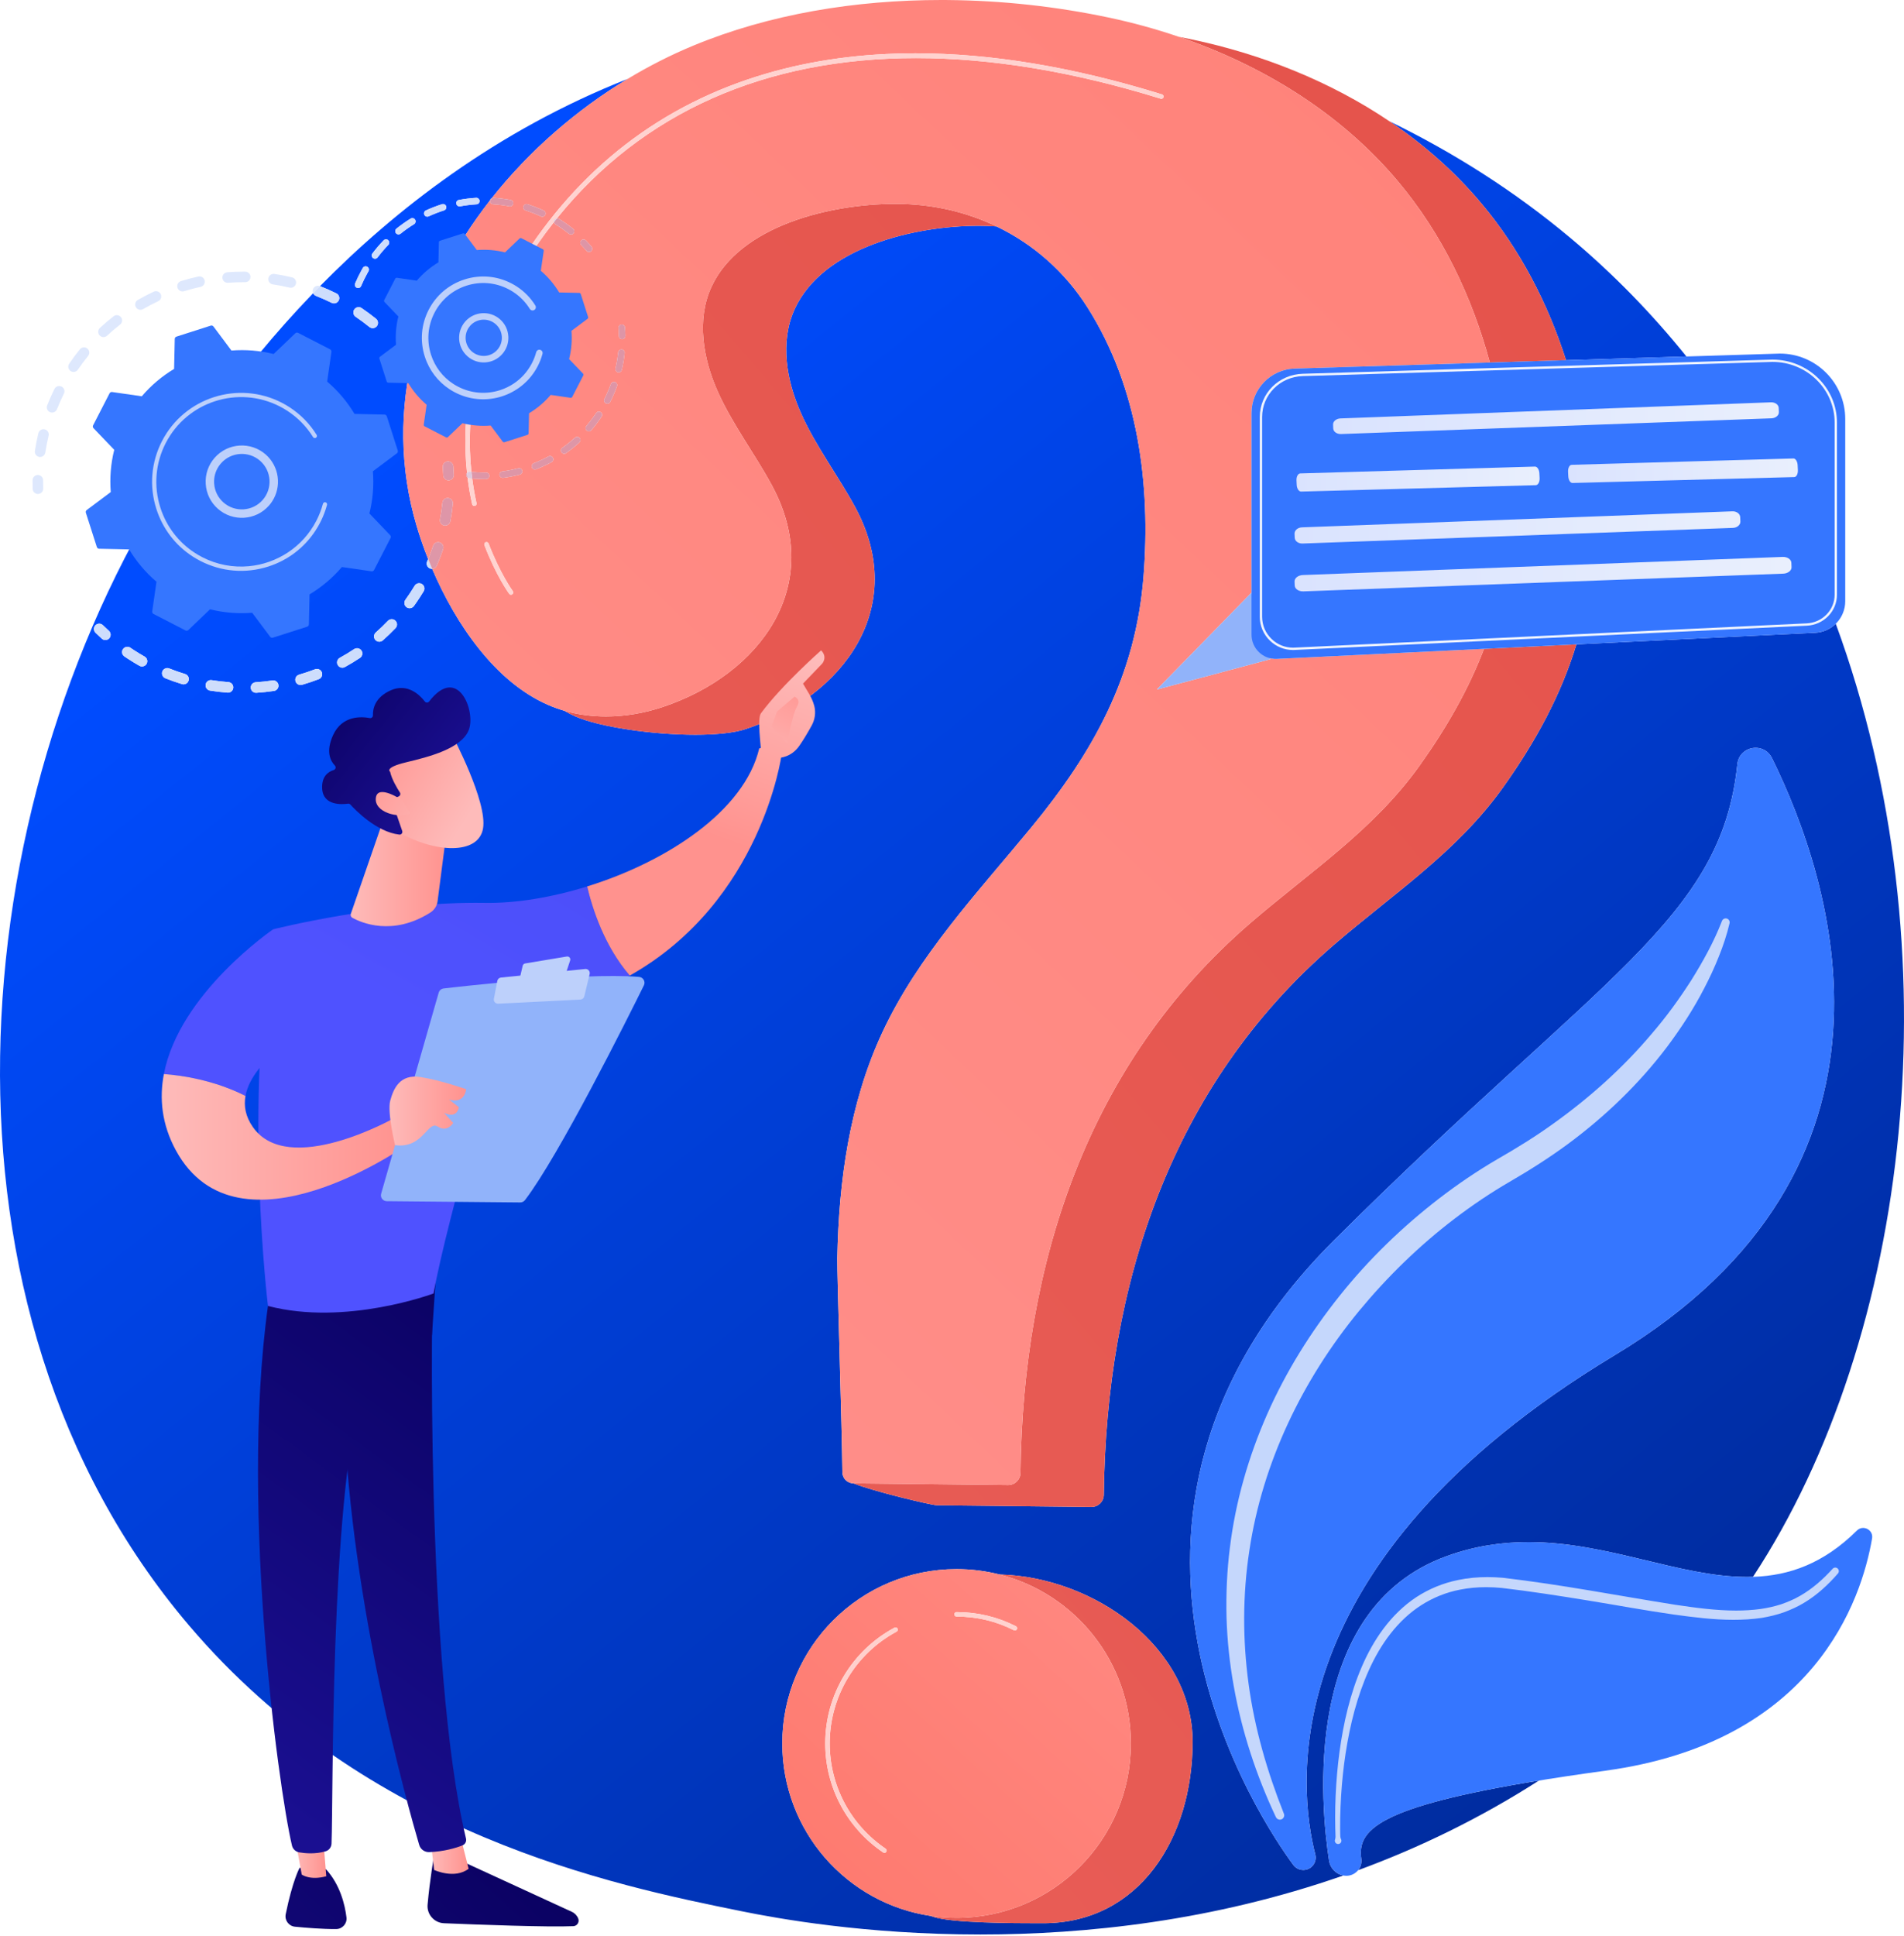 <svg width="429" height="436" viewBox="0 0 429 436" fill="none" xmlns="http://www.w3.org/2000/svg">
<path d="M220.886 435.699C194.87 435.699 174.996 432.061 167.07 430.452C138.323 424.612 82.756 413.327 42.582 366.083C-18.198 294.607 -8.734 181.998 38.411 107.664C42.101 101.845 52.556 84.695 70.562 66.032C70.685 66.306 70.911 66.533 71.212 66.65C72.399 67.116 73.583 67.639 74.732 68.206C74.901 68.29 75.081 68.329 75.257 68.329C75.65 68.329 76.03 68.133 76.254 67.789C76.279 67.75 76.302 67.709 76.324 67.667C76.614 67.078 76.373 66.365 75.784 66.076C74.583 65.483 73.346 64.935 72.105 64.448C88.803 47.471 111.711 29.48 141.432 17.764C129.841 24.762 119.261 33.955 110.809 44.628C110.62 44.723 110.477 44.899 110.426 45.114C94.23 65.806 86.031 91.973 93.875 118.46C94.59 120.871 95.453 123.379 96.465 125.923C96.39 126.104 96.314 126.283 96.236 126.462C95.976 127.065 96.255 127.764 96.857 128.024C97.011 128.089 97.17 128.12 97.327 128.12C97.342 128.12 97.356 128.12 97.37 128.12C102.754 140.695 111.638 153.593 123.448 158.745C124.651 159.27 125.882 159.712 127.136 160.073C127.918 160.538 128.756 160.967 129.659 161.361C135.13 163.748 147 165.479 156.672 165.479C161.255 165.479 165.341 165.091 168.025 164.199C190.213 156.833 204.796 136.673 192.729 114.314C188.865 107.154 183.863 100.614 180.527 93.193C177.189 85.772 175.668 76.965 179.07 69.573C185.467 55.679 206.086 50.86 220.457 50.86C221.092 50.86 221.711 50.87 222.319 50.888C223.065 50.912 223.805 50.949 224.543 51.002C232.799 54.97 239.909 61.169 245.044 69.267C256.433 87.222 259.318 109.063 257.651 129.907C255.867 152.211 246.463 169.243 232.37 186.353C220.236 201.083 206.874 215.223 198.81 232.52C191.407 248.4 188.987 265.994 188.652 283.366C188.587 286.733 189.721 321.894 189.793 331.589C189.804 332.958 190.905 334.064 192.273 334.08C196.861 335.932 209.928 339.009 211.055 339.022C218.202 339.103 238.445 339.328 245.895 339.412C245.905 339.412 245.916 339.412 245.926 339.412C247.445 339.412 248.69 338.194 248.707 336.672C249.238 289.508 263.745 244.544 300.468 212.869C313.83 201.343 328.221 191.957 338.61 177.409C346.182 166.807 351.793 156.291 355.187 145.125L408.991 142.514C410.801 142.425 412.426 141.668 413.628 140.485C440.671 214.154 430.529 301.071 394.976 355.144C394.523 355.16 394.067 355.168 393.611 355.168C386.061 355.168 378.236 353.205 370.06 351.245C361.883 349.283 353.353 347.32 344.39 347.32C338.473 347.32 332.367 348.176 326.05 350.45C293.063 362.324 297.61 407.1 299.461 419.083C299.723 420.771 301.021 422.092 302.682 422.41C273.273 432.688 244.54 435.699 220.886 435.699M209.735 431.519C209.894 431.578 210.054 431.637 210.216 431.697C214.156 433.12 228.621 433.158 234.142 433.158C234.46 433.158 234.748 433.158 235.001 433.158C256.69 433.158 268.71 413.97 268.71 392.283C268.71 370.991 246.572 355.185 225.242 354.615C222.136 353.825 218.884 353.405 215.532 353.405C193.843 353.405 176.263 370.987 176.263 392.674C176.263 412.392 190.797 428.717 209.735 431.519ZM395.58 168.437C393.631 168.437 391.694 169.765 391.451 172.123C387.832 207.257 360.624 219.535 300.6 279.331C237.373 342.321 284.881 411.231 291.415 420.037C291.863 420.641 292.531 421.034 293.276 421.136C293.408 421.154 293.537 421.162 293.665 421.162C295.448 421.162 296.813 419.467 296.349 417.672C292.599 403.122 286.241 351.926 363.812 305.223C434.134 262.884 412.885 198.378 399.246 170.735C398.469 169.162 397.022 168.437 395.58 168.437M61.557 153.251C61.499 153.251 61.441 153.256 61.382 153.263C60.135 153.449 58.868 153.582 57.614 153.662C56.959 153.702 56.462 154.267 56.503 154.922C56.543 155.552 57.066 156.036 57.688 156.036C57.713 156.036 57.739 156.035 57.764 156.033C59.084 155.949 60.418 155.809 61.729 155.615C62.08 155.563 62.373 155.363 62.552 155.087C62.704 154.852 62.775 154.564 62.731 154.266C62.644 153.676 62.136 153.251 61.557 153.251M47.511 153.176C46.937 153.176 46.431 153.593 46.338 154.178C46.235 154.826 46.676 155.436 47.325 155.538C48.631 155.747 49.965 155.902 51.286 155.999C51.316 156.002 51.346 156.004 51.375 156.004C51.788 156.004 52.158 155.789 52.371 155.461C52.476 155.299 52.544 155.109 52.559 154.902C52.607 154.247 52.116 153.677 51.461 153.629C50.206 153.537 48.94 153.389 47.699 153.192C47.636 153.181 47.573 153.176 47.511 153.176M71.409 150.665C71.267 150.665 71.123 150.69 70.983 150.744C69.808 151.194 68.6 151.602 67.393 151.952C66.763 152.134 66.4 152.793 66.583 153.425C66.734 153.945 67.209 154.281 67.724 154.281C67.834 154.281 67.946 154.266 68.056 154.234C69.327 153.866 70.598 153.438 71.834 152.963C72.078 152.87 72.273 152.705 72.405 152.502C72.605 152.194 72.66 151.798 72.518 151.427C72.337 150.956 71.886 150.665 71.409 150.665ZM37.691 150.466C37.218 150.466 36.771 150.749 36.586 151.212C36.342 151.822 36.639 152.513 37.248 152.758C38.479 153.249 39.744 153.694 41.009 154.079C41.124 154.115 41.241 154.132 41.356 154.132C41.756 154.132 42.133 153.928 42.352 153.59C42.411 153.5 42.459 153.399 42.492 153.29C42.684 152.661 42.33 151.997 41.702 151.805C40.501 151.44 39.299 151.018 38.13 150.55C37.986 150.492 37.837 150.466 37.691 150.466M80.457 145.997C80.231 145.997 80.003 146.06 79.8 146.194C78.756 146.89 77.666 147.55 76.562 148.156C75.987 148.472 75.776 149.194 76.093 149.77C76.309 150.164 76.716 150.386 77.135 150.386C77.329 150.386 77.525 150.338 77.706 150.238C78.869 149.6 80.016 148.906 81.116 148.174C81.255 148.082 81.369 147.965 81.455 147.833C81.705 147.447 81.719 146.935 81.448 146.527C81.219 146.182 80.842 145.997 80.457 145.997M28.7 145.676C28.32 145.676 27.947 145.858 27.717 146.196C27.332 146.739 27.487 147.478 28.03 147.847C28.319 148.044 28.611 148.239 28.907 148.43C29.722 148.961 30.566 149.473 31.414 149.954C31.599 150.058 31.8 150.108 31.998 150.108C32.389 150.108 32.77 149.915 32.995 149.568C33.008 149.548 33.021 149.526 33.033 149.505C33.357 148.934 33.156 148.209 32.585 147.886C31.779 147.428 30.977 146.943 30.202 146.438C29.921 146.256 29.643 146.07 29.368 145.883C29.163 145.743 28.93 145.676 28.7 145.676M88.261 139.458C87.948 139.458 87.636 139.581 87.402 139.827C86.535 140.734 85.617 141.618 84.673 142.452C84.183 142.886 84.136 143.638 84.57 144.129C84.805 144.394 85.132 144.531 85.462 144.531C85.74 144.531 86.022 144.431 86.248 144.232C87.242 143.354 88.208 142.424 89.122 141.467C89.173 141.412 89.22 141.355 89.259 141.293C89.564 140.823 89.503 140.188 89.083 139.788C88.853 139.567 88.557 139.458 88.261 139.458M22.352 140.468C22.044 140.468 21.737 140.588 21.504 140.824C21.043 141.294 21.051 142.044 21.519 142.505C21.982 142.959 22.46 143.409 22.938 143.841C23.166 144.047 23.451 144.149 23.735 144.149C24.059 144.149 24.382 144.017 24.617 143.757C24.66 143.709 24.699 143.659 24.733 143.606C25.045 143.126 24.971 142.475 24.532 142.078C24.078 141.668 23.624 141.241 23.185 140.809C22.953 140.581 22.653 140.468 22.352 140.468ZM94.442 131.36C94.037 131.36 93.644 131.566 93.423 131.936C92.766 133.025 92.066 134.085 91.334 135.098C90.952 135.63 91.071 136.372 91.602 136.757C91.814 136.909 92.056 136.982 92.298 136.982C92.666 136.982 93.031 136.811 93.262 136.489C93.715 135.862 94.16 135.213 94.585 134.558C94.882 134.1 95.173 133.635 95.458 133.162C95.797 132.6 95.617 131.871 95.055 131.531C94.862 131.416 94.65 131.36 94.442 131.36M80.805 69.178C80.424 69.178 80.05 69.36 79.821 69.7L79.808 69.72C79.456 70.261 79.601 70.986 80.138 71.35C81.2 72.069 82.24 72.841 83.23 73.643C83.451 73.822 83.716 73.909 83.979 73.909C84.324 73.909 84.668 73.758 84.903 73.467C84.93 73.434 84.953 73.401 84.976 73.366C85.303 72.863 85.204 72.183 84.727 71.796C83.683 70.952 82.588 70.14 81.471 69.384C81.267 69.245 81.035 69.178 80.805 69.178M82.383 59.985C82.128 59.985 81.88 60.116 81.752 60.352C81.667 60.502 81.582 60.65 81.499 60.8C80.949 61.79 80.448 62.819 80.01 63.852C79.852 64.225 80.026 64.655 80.4 64.814C80.493 64.852 80.59 64.871 80.686 64.871C80.93 64.871 81.164 64.75 81.301 64.538C81.324 64.502 81.345 64.465 81.362 64.424C81.779 63.438 82.257 62.459 82.784 61.511C82.863 61.367 82.942 61.227 83.023 61.088C83.226 60.737 83.106 60.288 82.756 60.085C82.639 60.018 82.51 59.985 82.383 59.985M86.973 53.901C86.781 53.901 86.59 53.975 86.445 54.123C85.544 55.054 84.69 56.053 83.906 57.092C83.666 57.421 83.727 57.877 84.05 58.121C84.183 58.22 84.338 58.269 84.491 58.269C84.713 58.269 84.934 58.167 85.079 57.978C85.826 56.985 86.641 56.031 87.5 55.144C87.533 55.11 87.562 55.072 87.589 55.034C87.776 54.746 87.74 54.355 87.483 54.108C87.341 53.969 87.156 53.901 86.973 53.901ZM92.908 49.127C92.775 49.127 92.643 49.163 92.522 49.237C91.417 49.92 90.343 50.678 89.333 51.49C89.017 51.747 88.968 52.208 89.221 52.524C89.366 52.703 89.579 52.797 89.794 52.797C89.956 52.797 90.118 52.745 90.253 52.636C91.218 51.859 92.24 51.137 93.293 50.487C93.39 50.428 93.466 50.35 93.524 50.261C93.673 50.031 93.686 49.726 93.531 49.475C93.393 49.251 93.153 49.127 92.908 49.127M99.831 45.951C99.757 45.951 99.683 45.962 99.609 45.985C98.371 46.379 97.145 46.852 95.965 47.393C95.596 47.561 95.436 47.999 95.604 48.366C95.729 48.637 95.995 48.795 96.272 48.795C96.374 48.795 96.479 48.773 96.577 48.728C97.703 48.212 98.872 47.759 100.053 47.384C100.221 47.331 100.358 47.222 100.447 47.085C100.562 46.906 100.599 46.681 100.531 46.461C100.431 46.15 100.143 45.951 99.831 45.951M107.323 44.55C107.307 44.55 107.292 44.55 107.276 44.552C105.979 44.631 104.673 44.793 103.399 45.033C103 45.108 102.739 45.492 102.812 45.89C102.879 46.242 103.187 46.488 103.532 46.488C103.578 46.488 103.624 46.485 103.669 46.475C104.885 46.248 106.129 46.092 107.367 46.016C107.609 46.002 107.815 45.871 107.938 45.683C108.02 45.556 108.064 45.401 108.054 45.238C108.031 44.849 107.707 44.55 107.323 44.55M305.997 421.223C306.559 420.533 306.854 419.623 306.716 418.649C305.81 412.264 310.208 406.982 346.735 401.033C333.334 409.627 319.605 416.22 305.997 421.223M352.852 81.126C348.74 68.284 342.488 56.176 333.762 45.791C327.777 38.667 320.779 32.522 313.091 27.334C327.586 34.382 341.33 43.113 353.816 53.572C363.542 61.722 372.245 70.681 379.974 80.287L352.852 81.126" fill="url(#paint0_linear_162_720)"/>
<path d="M293.276 421.135C292.53 421.034 291.863 420.641 291.415 420.037C284.881 411.231 237.373 342.321 300.6 279.331C360.624 219.535 387.832 207.257 391.451 172.123C391.873 168.021 397.42 167.036 399.245 170.735C412.884 198.378 434.134 262.884 363.812 305.223C286.241 351.926 292.599 403.122 296.349 417.672C296.845 419.595 295.244 421.403 293.276 421.135Z" fill="#3576FF"/>
<path d="M302.897 422.446C301.132 422.205 299.733 420.843 299.461 419.083C297.609 407.1 293.063 362.324 326.05 350.45C341.937 344.731 356.485 347.988 370.06 351.245C387.514 355.431 403.36 359.618 418.376 344.728C419.779 343.335 422.141 344.549 421.807 346.499C419.429 360.326 408.848 392.355 361.764 398.798C311.37 405.696 305.698 411.477 306.715 418.649C307.03 420.86 305.11 422.746 302.897 422.446Z" fill="#3576FF"/>
<path d="M288.376 409.834C288.004 409.834 287.651 409.621 287.483 409.272C283.088 399.945 279.806 390.03 277.989 379.792C277.06 374.679 276.511 369.485 276.354 364.272C276.229 359.059 276.449 353.825 277.105 348.637C278.367 338.253 281.297 328.081 285.516 318.505C289.747 308.924 295.336 299.975 301.865 291.812C308.393 283.638 315.965 276.325 324.245 269.936C328.393 266.749 332.73 263.8 337.258 261.15C341.69 258.607 345.897 256.023 349.974 253.082C358.108 247.272 365.625 240.563 372.094 232.907C375.368 229.114 378.332 225.052 381.041 220.82C383.696 216.578 386.178 212.103 387.962 207.475L387.986 207.414C388.123 207.06 388.463 206.84 388.823 206.84C388.93 206.84 389.039 206.86 389.145 206.901C389.568 207.064 389.797 207.514 389.696 207.944C389.08 210.55 388.261 212.996 387.284 215.424C386.325 217.849 385.221 220.215 384.016 222.529C381.632 227.172 378.772 231.565 375.638 235.749C369.332 244.097 361.701 251.431 353.29 257.65C349.095 260.742 344.61 263.584 340.179 266.151C335.862 268.655 331.709 271.456 327.732 274.489C319.769 280.554 312.551 287.592 306.177 295.309C293.477 310.756 284.464 329.396 281.496 349.242C279.982 359.143 279.964 369.28 281.328 379.263C282.676 389.259 285.525 399.047 289.281 408.485C289.485 408.989 289.242 409.56 288.738 409.764C288.62 409.812 288.497 409.834 288.376 409.834" fill="#C5D7FC"/>
<path d="M301.501 415.322C301.232 415.322 300.973 415.176 300.841 414.921C300.743 414.731 300.734 414.519 300.799 414.332L300.805 414.318C300.959 413.884 300.911 413.481 300.897 413.067L300.858 411.832L300.83 409.364C300.832 407.718 300.868 406.073 300.939 404.43C301.087 401.142 301.366 397.857 301.806 394.591C302.702 388.066 304.182 381.56 306.815 375.434C309.42 369.348 313.363 363.533 319.088 359.735C321.938 357.869 325.155 356.542 328.488 355.866C330.686 355.404 332.924 355.2 335.154 355.2C336.304 355.2 337.449 355.255 338.588 355.354C351.707 356.876 364.565 359.391 377.457 361.434C382.012 362.112 386.611 362.739 391.151 362.739C393.012 362.739 394.862 362.634 396.696 362.383C398.263 362.154 399.807 361.812 401.305 361.33C402.79 360.811 404.248 360.206 405.61 359.408C408.351 357.843 410.762 355.701 412.917 353.327L412.923 353.319C413.08 353.146 413.298 353.058 413.516 353.058C413.707 353.058 413.899 353.126 414.053 353.265C414.375 353.557 414.403 354.053 414.12 354.382C411.936 356.895 409.442 359.218 406.526 360.967C405.079 361.857 403.517 362.551 401.925 363.142C400.317 363.698 398.665 364.101 396.998 364.381C394.851 364.695 392.708 364.823 390.576 364.823C386.042 364.823 381.55 364.243 377.132 363.637C370.618 362.71 364.185 361.502 357.731 360.458C351.297 359.411 344.786 358.398 338.378 357.646C337.202 357.533 336.021 357.472 334.843 357.472C332.853 357.472 330.87 357.646 328.933 358.037C325.844 358.635 322.891 359.826 320.248 361.518C314.922 364.91 311.058 370.307 308.435 376.15C305.78 382.021 304.202 388.377 303.202 394.791C302.708 398.005 302.372 401.244 302.168 404.495C302.067 406.119 302.002 407.746 301.969 409.375L301.952 411.816L301.968 413.035C301.979 413.439 301.96 413.853 302.159 414.237C302.347 414.602 302.206 415.05 301.842 415.238C301.733 415.294 301.616 415.322 301.501 415.322" fill="#C5D7FC"/>
<path d="M245.927 339.412C245.916 339.412 245.905 339.412 245.895 339.412C238.445 339.328 218.202 339.103 211.055 339.022C209.929 339.009 196.861 335.931 192.273 334.08C192.275 334.08 192.275 334.08 192.277 334.08C199.422 334.161 219.665 334.386 227.115 334.469C227.126 334.47 227.136 334.47 227.146 334.47C228.665 334.47 229.91 333.252 229.927 331.73C230.458 284.567 244.965 239.602 281.688 207.926C295.05 196.401 309.44 187.014 319.83 172.467C326.044 163.768 330.938 155.126 334.367 146.135L355.187 145.125C351.794 156.291 346.182 166.807 338.611 177.409C328.221 191.956 313.83 201.343 300.468 212.868C263.745 244.544 249.238 289.508 248.707 336.672C248.69 338.194 247.445 339.412 245.927 339.412M156.672 165.478C147 165.478 135.13 163.748 129.659 161.361C128.756 160.967 127.918 160.538 127.136 160.073C130.179 160.95 133.348 161.361 136.534 161.361C140.835 161.361 145.163 160.613 149.245 159.257C171.433 151.891 186.016 131.729 173.949 109.371C170.085 102.212 165.083 95.672 161.746 88.251C158.41 80.83 156.888 72.023 160.29 64.631C166.687 50.737 187.306 45.918 201.677 45.918C202.312 45.918 202.931 45.927 203.539 45.946C210.977 46.172 218.107 47.908 224.543 51.002C223.806 50.949 223.065 50.911 222.319 50.888C221.711 50.869 221.092 50.86 220.457 50.86C206.087 50.86 185.467 55.679 179.07 69.573C175.669 76.965 177.189 85.772 180.527 93.193C183.863 100.614 188.866 107.154 192.729 114.313C204.797 136.672 190.213 156.833 168.025 164.199C165.341 165.091 161.255 165.478 156.672 165.478M335.684 81.658C331.674 66.791 324.937 52.698 314.982 40.848C302.132 25.552 284.606 14.764 265.619 8.291C266.59 8.479 267.554 8.674 268.516 8.877C284.321 12.209 299.745 18.327 313.091 27.334C320.78 32.522 327.777 38.667 333.762 45.79C342.488 56.176 348.74 68.283 352.852 81.126L335.684 81.658Z" fill="url(#paint1_linear_162_720)"/>
<path d="M234.142 433.158C228.621 433.158 214.156 433.12 210.216 431.697C210.054 431.637 209.894 431.578 209.735 431.519C211.628 431.799 213.562 431.944 215.532 431.944C237.22 431.944 254.801 414.362 254.801 392.674C254.801 374.338 242.234 358.936 225.242 354.615C246.572 355.185 268.71 370.991 268.71 392.283C268.71 413.97 256.69 433.158 235.001 433.158C234.748 433.158 234.46 433.158 234.142 433.158" fill="url(#paint2_linear_162_720)"/>
<path d="M227.146 334.47C227.136 334.47 227.126 334.47 227.115 334.469C219.665 334.386 199.422 334.161 192.277 334.08C192.275 334.08 192.275 334.08 192.273 334.08C190.906 334.064 189.804 332.958 189.793 331.589C189.721 321.894 188.587 286.733 188.652 283.366C188.987 265.994 191.407 248.4 198.81 232.52C206.874 215.223 220.236 201.083 232.37 186.353C246.463 169.243 255.867 152.212 257.652 129.907C259.318 109.063 256.433 87.222 245.044 69.267C239.909 61.169 232.8 54.97 224.543 51.002C218.107 47.908 210.977 46.172 203.539 45.946C202.931 45.928 202.312 45.918 201.677 45.918C187.306 45.918 166.687 50.737 160.29 64.632C156.888 72.023 158.41 80.83 161.747 88.251C165.083 95.672 170.085 102.212 173.949 109.371C186.016 131.729 171.433 151.891 149.245 159.257C145.164 160.613 140.835 161.361 136.534 161.361C133.348 161.361 130.179 160.95 127.136 160.073C125.882 159.712 124.651 159.27 123.449 158.745C111.638 153.593 102.754 140.695 97.371 128.121C97.75 128.107 98.11 127.909 98.323 127.581C98.36 127.526 98.391 127.465 98.419 127.403C98.944 126.185 99.423 124.932 99.843 123.678C100.052 123.056 99.716 122.382 99.093 122.173C98.969 122.131 98.841 122.111 98.716 122.111C98.219 122.111 97.753 122.425 97.59 122.923C97.252 123.93 96.874 124.937 96.465 125.923C95.453 123.379 94.59 120.871 93.876 118.46C86.031 91.973 94.23 65.806 110.426 45.114C110.417 45.154 110.41 45.195 110.407 45.238C110.382 45.643 110.69 45.991 111.095 46.016C112.332 46.093 113.577 46.246 114.794 46.475C114.84 46.485 114.886 46.488 114.931 46.488C115.181 46.488 115.412 46.359 115.545 46.155C115.597 46.075 115.632 45.987 115.651 45.89C115.726 45.492 115.463 45.108 115.065 45.033C113.789 44.793 112.483 44.63 111.185 44.55C111.17 44.549 111.154 44.549 111.139 44.549C111.02 44.549 110.908 44.577 110.809 44.628C119.261 33.955 129.841 24.762 141.432 17.764C146.191 14.89 151.122 12.386 156.145 10.303C173.366 3.158 192.778 0 212.082 0C212.549 0 213.016 0.002 213.483 0.006C225.836 0.103 238.121 1.486 249.736 3.936C255.096 5.065 260.412 6.516 265.619 8.291C284.606 14.764 302.132 25.552 314.982 40.849C324.937 52.698 331.674 66.791 335.684 81.658L291.714 83.018C286.294 83.186 281.985 87.629 281.985 93.052V133.477L260.641 155.31L286.244 148.471L286.185 148.261C286.588 148.356 287.008 148.405 287.439 148.405C287.528 148.405 287.618 148.404 287.709 148.399L334.367 146.135C330.938 155.126 326.044 163.768 319.83 172.467C309.441 187.015 295.05 196.401 281.688 207.927C244.965 239.602 230.458 284.567 229.927 331.73C229.91 333.252 228.665 334.47 227.146 334.47M109.617 122.092C109.558 122.092 109.497 122.103 109.438 122.125C109.176 122.225 109.047 122.516 109.147 122.775C111.778 129.663 114.609 133.573 114.727 133.735C114.826 133.87 114.979 133.942 115.135 133.942C115.237 133.942 115.341 133.911 115.432 133.845C115.656 133.68 115.706 133.366 115.541 133.14C115.513 133.101 112.668 129.166 110.088 122.416C110.012 122.215 109.819 122.092 109.617 122.092M100.858 112.152C100.255 112.152 99.74 112.608 99.678 113.221C99.55 114.472 99.368 115.733 99.137 116.97C99.015 117.614 99.44 118.235 100.086 118.356C100.161 118.37 100.234 118.376 100.307 118.376C100.713 118.376 101.086 118.168 101.303 117.836C101.384 117.709 101.443 117.566 101.472 117.407C101.717 116.106 101.908 114.777 102.042 113.461C102.109 112.807 101.633 112.225 100.981 112.158C100.939 112.154 100.898 112.152 100.858 112.152M105.352 107.579C105.618 109.717 105.974 111.712 106.383 113.554C106.435 113.789 106.643 113.949 106.873 113.949C106.911 113.949 106.947 113.946 106.984 113.937C107.255 113.878 107.427 113.609 107.367 113.336C106.985 111.617 106.651 109.761 106.393 107.778C107.318 107.861 108.254 107.901 109.186 107.901C109.301 107.901 109.418 107.901 109.534 107.899C109.789 107.896 110.012 107.764 110.141 107.565C110.217 107.448 110.261 107.308 110.259 107.157C110.255 106.754 109.928 106.431 109.525 106.431C109.523 106.431 109.52 106.431 109.517 106.431C109.402 106.432 109.288 106.434 109.173 106.434C108.187 106.434 107.195 106.384 106.217 106.287C104.944 94.292 106.631 78.085 117.786 60.066C119.985 56.515 122.333 53.16 124.823 50.006C124.855 50.208 124.972 50.397 125.16 50.513C125.345 50.628 125.529 50.744 125.71 50.862C126.567 51.419 127.406 52.027 128.202 52.668C128.339 52.777 128.501 52.83 128.663 52.83C128.878 52.83 129.089 52.737 129.236 52.558C129.251 52.538 129.265 52.517 129.279 52.496C129.481 52.184 129.419 51.763 129.124 51.525C128.288 50.852 127.409 50.215 126.509 49.631C126.32 49.508 126.128 49.387 125.935 49.267C125.82 49.195 125.692 49.163 125.566 49.163C125.542 49.163 125.518 49.164 125.493 49.166C144.757 25.296 172.435 13.081 206.399 13.081C223.303 13.081 241.766 16.105 261.52 22.227C261.57 22.243 261.619 22.25 261.668 22.25C261.882 22.25 262.083 22.11 262.15 21.896C262.233 21.63 262.083 21.346 261.817 21.264C241.901 15.094 223.334 12.004 206.28 12.004C194.32 12.004 183.104 13.524 172.692 16.566C149.066 23.474 130.305 37.929 116.93 59.535C105.599 77.839 103.914 94.312 105.226 106.491C105.127 106.602 105.062 106.74 105.045 106.897C105.014 107.173 105.14 107.43 105.352 107.579M100.956 103.914C100.925 103.914 100.893 103.914 100.862 103.917C100.209 103.969 99.719 104.538 99.77 105.193C99.818 105.81 99.852 106.432 99.876 107.042C99.899 107.683 100.425 108.187 101.061 108.187C101.077 108.187 101.091 108.187 101.107 108.186C101.508 108.172 101.857 107.959 102.059 107.646C102.188 107.447 102.26 107.209 102.25 106.955C102.227 106.312 102.19 105.659 102.14 105.01C102.09 104.387 101.57 103.914 100.956 103.914M116.958 105.444C116.898 105.444 116.837 105.452 116.775 105.467C115.592 105.772 114.381 106.009 113.175 106.169C112.774 106.224 112.491 106.592 112.545 106.994C112.593 107.363 112.909 107.63 113.27 107.63C113.303 107.63 113.336 107.629 113.368 107.624C114.633 107.456 115.903 107.209 117.142 106.888C117.327 106.841 117.476 106.726 117.573 106.578C117.682 106.412 117.722 106.202 117.669 105.995C117.584 105.663 117.285 105.444 116.958 105.444M123.934 102.707C123.816 102.707 123.698 102.735 123.587 102.794C122.515 103.373 121.396 103.893 120.262 104.336C119.884 104.484 119.697 104.91 119.846 105.287C119.958 105.576 120.237 105.754 120.529 105.754C120.618 105.754 120.708 105.738 120.797 105.704C121.986 105.237 123.159 104.692 124.284 104.087C124.395 104.026 124.485 103.941 124.55 103.841C124.692 103.623 124.712 103.337 124.581 103.093C124.448 102.847 124.196 102.707 123.934 102.707M130.051 98.378C129.875 98.378 129.698 98.44 129.558 98.568C128.652 99.389 127.692 100.161 126.699 100.864C126.368 101.101 126.29 101.557 126.525 101.888C126.668 102.089 126.894 102.198 127.124 102.198C127.27 102.198 127.42 102.154 127.547 102.063C128.588 101.325 129.597 100.516 130.544 99.655C130.591 99.612 130.633 99.562 130.666 99.511C130.843 99.238 130.823 98.87 130.594 98.618C130.449 98.459 130.25 98.378 130.051 98.378M134.939 92.697C134.702 92.697 134.47 92.81 134.329 93.023C133.65 94.038 132.905 95.02 132.111 95.941C131.851 96.249 131.882 96.711 132.189 96.976C132.328 97.096 132.499 97.153 132.668 97.153C132.874 97.153 133.079 97.068 133.225 96.898C134.056 95.932 134.837 94.903 135.549 93.839L135.555 93.831C135.773 93.495 135.681 93.044 135.346 92.821C135.222 92.737 135.08 92.697 134.939 92.697M138.331 86.009C138.03 86.009 137.749 86.195 137.64 86.491C137.223 87.636 136.731 88.769 136.18 89.857C135.997 90.218 136.141 90.66 136.502 90.842C136.61 90.896 136.723 90.923 136.834 90.923C137.077 90.923 137.312 90.801 137.45 90.588C137.464 90.566 137.477 90.545 137.489 90.52C138.068 89.381 138.583 88.193 139.019 86.994C139.157 86.612 138.961 86.192 138.58 86.054C138.497 86.023 138.413 86.009 138.331 86.009M140.013 78.703C139.643 78.703 139.324 78.983 139.283 79.36C139.157 80.572 138.953 81.789 138.679 82.976C138.589 83.371 138.835 83.765 139.23 83.857C139.286 83.869 139.341 83.875 139.395 83.875C139.644 83.875 139.876 83.748 140.01 83.541C140.056 83.471 140.091 83.391 140.111 83.306C140.397 82.059 140.61 80.783 140.743 79.512C140.786 79.109 140.492 78.748 140.089 78.706C140.064 78.703 140.039 78.703 140.013 78.703M140.089 73.084C140.069 73.084 140.05 73.086 140.032 73.087C139.629 73.12 139.325 73.472 139.356 73.876C139.401 74.463 139.431 75.065 139.442 75.664C139.45 76.064 139.776 76.384 140.176 76.384C140.181 76.384 140.186 76.384 140.19 76.384C140.442 76.378 140.663 76.248 140.793 76.05C140.869 75.93 140.912 75.788 140.911 75.636C140.898 75.009 140.869 74.377 140.821 73.763C140.789 73.377 140.469 73.084 140.089 73.084M131.483 53.937C131.299 53.937 131.114 54.005 130.972 54.144C130.678 54.425 130.673 54.891 130.955 55.181C131.367 55.608 131.774 56.053 132.161 56.504C132.306 56.674 132.511 56.761 132.718 56.761C132.888 56.761 133.057 56.702 133.196 56.584C133.25 56.537 133.295 56.484 133.333 56.426C133.505 56.16 133.491 55.802 133.275 55.549C132.869 55.076 132.443 54.609 132.01 54.161C131.865 54.011 131.674 53.937 131.483 53.937M118.633 45.957C118.321 45.957 118.033 46.158 117.934 46.468C117.809 46.853 118.021 47.267 118.409 47.39C119.586 47.768 120.754 48.224 121.88 48.746C121.98 48.791 122.084 48.812 122.187 48.812C122.431 48.812 122.664 48.691 122.803 48.48C122.822 48.45 122.839 48.42 122.854 48.388C123.024 48.019 122.864 47.583 122.496 47.414C121.315 46.866 120.091 46.388 118.857 45.993C118.782 45.969 118.707 45.957 118.633 45.957" fill="url(#paint3_linear_162_720)"/>
<path d="M215.532 431.944C213.562 431.944 211.627 431.799 209.735 431.519C190.796 428.717 176.263 412.392 176.263 392.674C176.263 370.987 193.843 353.405 215.532 353.405C218.883 353.405 222.136 353.825 225.241 354.615C242.234 358.937 254.8 374.339 254.8 392.674C254.8 414.362 237.22 431.944 215.532 431.944M201.781 366.533C201.7 366.533 201.617 366.554 201.541 366.594C191.92 371.766 185.941 381.759 185.941 392.674C185.941 402.519 190.818 411.692 198.987 417.211C199.073 417.269 199.171 417.297 199.269 417.297C199.431 417.297 199.59 417.219 199.686 417.076C199.843 416.846 199.781 416.531 199.551 416.376C191.66 411.045 186.948 402.184 186.948 392.674C186.948 382.131 192.723 372.477 202.019 367.481C202.265 367.35 202.356 367.044 202.224 366.799C202.132 366.63 201.96 366.533 201.781 366.533M215.532 363.083C215.253 363.083 215.027 363.309 215.027 363.588C215.027 363.866 215.253 364.092 215.532 364.092C220.075 364.092 224.42 365.127 228.444 367.168C228.517 367.206 228.595 367.223 228.671 367.223C228.855 367.223 229.032 367.121 229.121 366.946C229.247 366.698 229.149 366.395 228.9 366.269C224.733 364.156 220.236 363.083 215.532 363.083Z" fill="url(#paint4_linear_162_720)"/>
<path d="M106.873 113.949C106.643 113.949 106.434 113.789 106.383 113.554C105.974 111.712 105.617 109.717 105.351 107.579C105.449 107.649 105.566 107.694 105.694 107.708C105.925 107.734 106.159 107.758 106.392 107.778C106.651 109.76 106.985 111.617 107.366 113.336C107.427 113.608 107.254 113.878 106.984 113.937C106.946 113.946 106.91 113.949 106.873 113.949M105.225 106.491C103.913 94.312 105.599 77.839 116.93 59.535C130.304 37.929 149.066 23.473 172.692 16.566C183.103 13.524 194.319 12.004 206.279 12.004C223.334 12.004 241.901 15.094 261.817 21.264C262.083 21.346 262.232 21.629 262.15 21.895C262.083 22.11 261.882 22.25 261.667 22.25C261.619 22.25 261.569 22.242 261.52 22.227C241.765 16.105 223.303 13.08 206.399 13.08C172.435 13.08 144.757 25.296 125.493 49.166C125.267 49.187 125.053 49.312 124.923 49.503C124.827 49.659 124.796 49.838 124.822 50.006C122.333 53.16 119.985 56.515 117.786 60.066C106.63 78.085 104.944 94.291 106.216 106.287C106.097 106.275 105.975 106.262 105.855 106.248C105.827 106.247 105.801 106.245 105.775 106.245C105.56 106.245 105.361 106.338 105.225 106.491" fill="url(#paint5_linear_162_720)"/>
<path d="M115.134 133.942C114.979 133.942 114.826 133.87 114.727 133.735C114.608 133.573 111.778 129.662 109.147 122.775C109.047 122.515 109.176 122.224 109.438 122.125C109.497 122.103 109.557 122.092 109.617 122.092C109.819 122.092 110.012 122.215 110.088 122.416C112.668 129.166 115.512 133.101 115.541 133.14C115.705 133.366 115.656 133.68 115.432 133.845C115.341 133.911 115.237 133.942 115.134 133.942" fill="url(#paint6_linear_162_720)"/>
<path d="M228.671 367.222C228.595 367.222 228.517 367.205 228.444 367.168C224.42 365.126 220.075 364.092 215.532 364.092C215.253 364.092 215.028 363.866 215.028 363.587C215.028 363.309 215.253 363.083 215.532 363.083C220.236 363.083 224.733 364.155 228.9 366.269C229.149 366.395 229.247 366.698 229.121 366.945C229.032 367.121 228.855 367.222 228.671 367.222Z" fill="url(#paint7_linear_162_720)"/>
<path d="M199.269 417.297C199.171 417.297 199.073 417.269 198.988 417.211C190.818 411.692 185.942 402.519 185.942 392.674C185.942 381.759 191.92 371.766 201.541 366.594C201.617 366.554 201.7 366.533 201.781 366.533C201.96 366.533 202.132 366.63 202.224 366.799C202.357 367.044 202.265 367.35 202.019 367.481C192.723 372.478 186.948 382.131 186.948 392.674C186.948 402.184 191.66 411.045 199.551 416.376C199.781 416.531 199.844 416.846 199.686 417.076C199.59 417.219 199.431 417.297 199.269 417.297" fill="url(#paint8_linear_162_720)"/>
<path d="M9.042 102.925C8.983 102.925 8.923 102.92 8.863 102.911C8.214 102.813 7.767 102.207 7.865 101.559C8.066 100.23 8.327 98.89 8.643 97.58C8.774 97.035 9.26 96.669 9.797 96.669C9.889 96.669 9.982 96.68 10.076 96.702C10.714 96.856 11.107 97.497 10.953 98.135C10.654 99.38 10.406 100.651 10.215 101.913C10.189 102.086 10.127 102.245 10.038 102.383C9.823 102.713 9.45 102.925 9.042 102.925M11.73 92.925C11.585 92.925 11.437 92.899 11.294 92.843C10.684 92.602 10.384 91.912 10.625 91.301C11.118 90.052 11.672 88.805 12.27 87.598C12.476 87.179 12.897 86.938 13.334 86.938C13.512 86.938 13.693 86.977 13.863 87.062C14.451 87.353 14.691 88.066 14.399 88.654C13.831 89.801 13.305 90.985 12.836 92.174C12.806 92.25 12.769 92.32 12.726 92.386C12.505 92.726 12.127 92.925 11.73 92.925M16.572 83.773C16.342 83.773 16.109 83.706 15.904 83.567C15.369 83.203 15.225 82.478 15.576 81.938L15.59 81.916C16.347 80.802 17.161 79.71 18.009 78.666C18.244 78.378 18.587 78.227 18.932 78.227C19.196 78.227 19.461 78.314 19.681 78.495C20.157 78.88 20.255 79.559 19.928 80.063C19.906 80.097 19.881 80.132 19.854 80.166C19.048 81.157 18.275 82.195 17.555 83.253C17.326 83.591 16.952 83.773 16.572 83.773M23.316 75.921C22.997 75.921 22.679 75.793 22.445 75.541C21.998 75.059 22.028 74.31 22.507 73.861C23.492 72.946 24.53 72.062 25.591 71.234C25.808 71.066 26.066 70.983 26.321 70.983C26.675 70.983 27.024 71.141 27.259 71.441C27.579 71.852 27.587 72.406 27.319 72.82C27.249 72.927 27.16 73.025 27.053 73.109C26.046 73.895 25.06 74.734 24.124 75.603C23.895 75.815 23.605 75.921 23.316 75.921Z" fill="#DEE8FD"/>
<path d="M83.979 73.909C83.716 73.909 83.451 73.822 83.23 73.643C82.24 72.841 81.199 72.069 80.138 71.35C79.601 70.986 79.456 70.261 79.808 69.72L79.82 69.7C80.05 69.36 80.424 69.178 80.805 69.178C81.035 69.178 81.267 69.245 81.471 69.384C82.588 70.14 83.683 70.952 84.727 71.796C85.203 72.183 85.303 72.863 84.976 73.366C84.953 73.401 84.929 73.434 84.903 73.467C84.668 73.758 84.324 73.909 83.979 73.909" fill="url(#paint9_linear_162_720)"/>
<path d="M31.641 69.777C31.23 69.777 30.831 69.564 30.611 69.183C30.283 68.613 30.477 67.887 31.046 67.56C32.212 66.888 33.42 66.257 34.639 65.686C34.802 65.61 34.973 65.573 35.142 65.573C35.589 65.573 36.017 65.826 36.219 66.257C36.4 66.643 36.355 67.078 36.139 67.411C36.022 67.59 35.855 67.74 35.647 67.838C34.489 68.38 33.341 68.979 32.234 69.619C32.047 69.726 31.843 69.777 31.641 69.777M70.562 66.032C70.436 65.75 70.418 65.42 70.539 65.111C70.725 64.641 71.172 64.356 71.646 64.356C71.79 64.356 71.937 64.382 72.08 64.439C72.088 64.442 72.097 64.445 72.105 64.448C71.584 64.977 71.071 65.504 70.562 66.032" fill="#DEE8FD"/>
<path d="M75.257 68.329C75.08 68.329 74.901 68.29 74.732 68.206C73.583 67.639 72.399 67.116 71.212 66.65C70.911 66.533 70.685 66.306 70.562 66.032C71.07 65.504 71.584 64.977 72.105 64.448C73.345 64.935 74.583 65.483 75.784 66.075C76.372 66.365 76.614 67.078 76.323 67.667C76.302 67.709 76.279 67.75 76.254 67.789C76.03 68.133 75.65 68.329 75.257 68.329" fill="url(#paint10_linear_162_720)"/>
<path d="M41.127 65.637C40.619 65.637 40.149 65.308 39.991 64.798C39.797 64.171 40.149 63.507 40.776 63.312C42.063 62.915 43.382 62.568 44.694 62.28C44.779 62.262 44.865 62.252 44.949 62.252C45.495 62.252 45.987 62.632 46.108 63.188C46.179 63.511 46.111 63.832 45.944 64.088C45.779 64.342 45.519 64.534 45.201 64.602C43.954 64.874 42.702 65.204 41.478 65.584C41.361 65.62 41.243 65.637 41.127 65.637ZM65.525 64.812C65.433 64.812 65.341 64.803 65.248 64.779C64.005 64.484 62.734 64.238 61.47 64.049C60.821 63.953 60.373 63.348 60.47 62.699C60.559 62.109 61.066 61.686 61.645 61.686C61.703 61.686 61.762 61.689 61.821 61.698C63.152 61.898 64.491 62.156 65.799 62.469C66.438 62.62 66.832 63.261 66.68 63.9C66.647 64.035 66.593 64.162 66.521 64.272C66.303 64.605 65.928 64.812 65.525 64.812M51.295 63.696C50.681 63.696 50.16 63.222 50.112 62.599C50.062 61.944 50.551 61.373 51.205 61.323C52.416 61.23 53.644 61.182 54.862 61.182C54.993 61.182 55.124 61.183 55.256 61.183C55.912 61.19 56.44 61.726 56.434 62.383C56.432 62.616 56.362 62.836 56.243 63.019C56.031 63.346 55.663 63.561 55.245 63.561C55.242 63.561 55.239 63.561 55.236 63.561C55.106 63.559 54.977 63.559 54.848 63.559C53.695 63.559 52.533 63.605 51.388 63.692C51.357 63.695 51.326 63.696 51.295 63.696" fill="#DEE8FD"/>
<path d="M8.546 111.254C7.908 111.254 7.38 110.747 7.36 110.104C7.34 109.458 7.332 108.803 7.338 108.156C7.343 107.502 7.875 106.978 8.526 106.978C8.53 106.978 8.534 106.978 8.538 106.978C9.194 106.984 9.721 107.521 9.715 108.178C9.709 108.794 9.716 109.416 9.736 110.03C9.744 110.282 9.672 110.517 9.545 110.713C9.34 111.029 8.989 111.242 8.585 111.254C8.572 111.254 8.559 111.254 8.546 111.254" fill="#DEE8FD"/>
<path d="M23.735 144.149C23.451 144.149 23.166 144.047 22.938 143.841C22.46 143.409 21.982 142.959 21.519 142.505C21.051 142.044 21.043 141.294 21.504 140.824C21.737 140.588 22.044 140.468 22.352 140.468C22.653 140.468 22.953 140.581 23.185 140.809C23.624 141.241 24.078 141.667 24.532 142.078C24.971 142.475 25.045 143.126 24.733 143.606C24.699 143.659 24.66 143.709 24.617 143.757C24.382 144.017 24.059 144.149 23.735 144.149Z" fill="url(#paint11_linear_162_720)"/>
<path d="M57.688 156.036C57.066 156.036 56.543 155.552 56.503 154.922C56.462 154.267 56.959 153.702 57.614 153.662C58.868 153.582 60.135 153.449 61.382 153.263C61.44 153.256 61.499 153.251 61.557 153.251C62.136 153.251 62.644 153.676 62.731 154.266C62.775 154.564 62.704 154.852 62.552 155.087C62.373 155.363 62.08 155.563 61.729 155.615C60.418 155.809 59.084 155.949 57.764 156.033C57.739 156.035 57.713 156.036 57.688 156.036M51.375 156.004C51.346 156.004 51.316 156.002 51.286 155.999C49.965 155.903 48.631 155.747 47.324 155.538C46.676 155.436 46.235 154.826 46.338 154.178C46.431 153.593 46.937 153.176 47.511 153.176C47.573 153.176 47.636 153.181 47.699 153.192C48.94 153.39 50.206 153.537 51.461 153.629C52.116 153.677 52.607 154.247 52.559 154.902C52.544 155.109 52.476 155.299 52.371 155.461C52.158 155.789 51.788 156.004 51.375 156.004M67.724 154.281C67.209 154.281 66.734 153.945 66.583 153.425C66.4 152.794 66.763 152.134 67.393 151.952C68.6 151.602 69.808 151.194 70.983 150.744C71.123 150.69 71.267 150.665 71.409 150.665C71.886 150.665 72.337 150.956 72.518 151.427C72.66 151.798 72.605 152.194 72.405 152.503C72.273 152.705 72.078 152.87 71.834 152.963C70.598 153.438 69.327 153.866 68.056 154.234C67.946 154.266 67.834 154.281 67.724 154.281ZM41.356 154.132C41.241 154.132 41.124 154.115 41.009 154.079C39.744 153.695 38.479 153.249 37.248 152.758C36.639 152.513 36.342 151.823 36.586 151.213C36.771 150.749 37.218 150.466 37.691 150.466C37.837 150.466 37.986 150.492 38.13 150.55C39.299 151.018 40.501 151.44 41.702 151.805C42.33 151.997 42.684 152.661 42.492 153.29C42.459 153.399 42.411 153.5 42.352 153.59C42.133 153.928 41.756 154.132 41.356 154.132M77.135 150.386C76.716 150.386 76.309 150.164 76.093 149.77C75.776 149.194 75.987 148.472 76.562 148.156C77.666 147.55 78.756 146.89 79.8 146.194C80.003 146.06 80.231 145.997 80.457 145.997C80.842 145.997 81.219 146.182 81.448 146.527C81.719 146.935 81.705 147.447 81.455 147.833C81.369 147.965 81.255 148.082 81.116 148.174C80.016 148.907 78.868 149.6 77.706 150.238C77.525 150.338 77.329 150.386 77.135 150.386M31.998 150.108C31.8 150.108 31.599 150.058 31.414 149.954C30.566 149.473 29.722 148.961 28.907 148.43C28.611 148.239 28.319 148.044 28.029 147.847C27.487 147.478 27.332 146.739 27.717 146.196C27.947 145.858 28.32 145.676 28.7 145.676C28.93 145.676 29.163 145.743 29.368 145.883C29.643 146.07 29.921 146.257 30.202 146.439C30.977 146.943 31.779 147.428 32.585 147.886C33.156 148.209 33.357 148.935 33.033 149.506C33.021 149.526 33.008 149.548 32.995 149.568C32.77 149.915 32.389 150.108 31.998 150.108M85.462 144.531C85.132 144.531 84.805 144.394 84.57 144.129C84.136 143.638 84.183 142.886 84.673 142.452C85.617 141.618 86.535 140.734 87.402 139.827C87.636 139.581 87.948 139.458 88.261 139.458C88.557 139.458 88.852 139.567 89.083 139.788C89.503 140.188 89.564 140.823 89.258 141.293C89.22 141.355 89.173 141.412 89.122 141.467C88.208 142.424 87.242 143.354 86.248 144.232C86.022 144.431 85.74 144.531 85.462 144.531M92.297 136.982C92.056 136.982 91.814 136.909 91.602 136.757C91.071 136.372 90.952 135.63 91.334 135.098C92.066 134.085 92.766 133.025 93.423 131.936C93.644 131.566 94.037 131.36 94.442 131.36C94.65 131.36 94.862 131.416 95.055 131.531C95.617 131.871 95.797 132.6 95.458 133.162C95.173 133.635 94.882 134.101 94.585 134.558C94.16 135.213 93.715 135.862 93.262 136.489C93.03 136.811 92.666 136.982 92.297 136.982M97.327 128.121C97.17 128.121 97.011 128.089 96.857 128.024C96.255 127.764 95.976 127.066 96.236 126.462C96.314 126.283 96.39 126.104 96.465 125.923C96.754 126.653 97.058 127.386 97.37 128.121C97.356 128.121 97.342 128.121 97.327 128.121" fill="url(#paint12_linear_162_720)"/>
<path d="M97.371 128.12C97.058 127.386 96.754 126.653 96.465 125.923C96.874 124.937 97.252 123.93 97.59 122.923C97.753 122.425 98.219 122.111 98.716 122.111C98.841 122.111 98.969 122.131 99.093 122.173C99.716 122.382 100.052 123.055 99.843 123.678C99.423 124.932 98.944 126.185 98.419 127.403C98.391 127.465 98.36 127.526 98.323 127.58C98.11 127.909 97.75 128.106 97.371 128.12M100.307 118.376C100.234 118.376 100.161 118.37 100.086 118.356C99.44 118.235 99.015 117.614 99.137 116.97C99.368 115.733 99.55 114.472 99.678 113.221C99.74 112.608 100.255 112.152 100.858 112.152C100.898 112.152 100.939 112.154 100.981 112.158C101.633 112.225 102.109 112.807 102.042 113.461C101.908 114.777 101.717 116.106 101.472 117.407C101.443 117.566 101.384 117.709 101.303 117.836C101.086 118.168 100.713 118.376 100.307 118.376" fill="url(#paint13_linear_162_720)"/>
<path d="M101.062 108.187C100.425 108.187 99.899 107.683 99.876 107.042C99.853 106.432 99.818 105.81 99.77 105.193C99.719 104.538 100.209 103.969 100.862 103.917C100.894 103.914 100.925 103.914 100.956 103.914C101.57 103.914 102.09 104.387 102.14 105.01C102.19 105.659 102.227 106.312 102.25 106.955C102.26 107.209 102.188 107.447 102.059 107.646C101.857 107.959 101.508 108.172 101.107 108.186C101.091 108.187 101.077 108.187 101.062 108.187" fill="url(#paint14_linear_162_720)"/>
<path d="M87.153 93.758C87.082 93.532 86.873 93.376 86.637 93.372L79.879 93.222C78.255 90.515 76.188 88.047 73.715 85.942L74.679 79.255C74.713 79.02 74.594 78.79 74.384 78.681L67.174 74.971C66.963 74.862 66.707 74.9 66.536 75.063L61.655 79.734C58.503 78.946 55.294 78.698 52.147 78.95L48.098 73.537C47.956 73.347 47.709 73.269 47.484 73.341L39.762 75.815C39.536 75.888 39.381 76.095 39.376 76.331L39.228 83.089C36.52 84.714 34.052 86.78 31.946 89.254L25.259 88.29C25.025 88.255 24.795 88.374 24.686 88.585L20.976 95.795C20.867 96.006 20.904 96.261 21.068 96.433L25.739 101.314C24.95 104.465 24.703 107.675 24.955 110.822L19.542 114.87C19.352 115.012 19.273 115.259 19.346 115.485L21.82 123.206C21.892 123.432 22.099 123.588 22.336 123.592L29.095 123.742C30.718 126.449 32.785 128.917 35.259 131.022L34.294 137.709C34.26 137.944 34.379 138.174 34.59 138.283L41.8 141.993C42.01 142.102 42.267 142.064 42.438 141.901L47.319 137.23C50.47 138.019 53.68 138.266 56.827 138.014L60.876 143.427C61.017 143.617 61.264 143.697 61.49 143.623L69.212 141.149C69.437 141.078 69.592 140.869 69.597 140.633L69.746 133.875C72.453 132.25 74.921 130.184 77.028 127.71L83.715 128.674C83.948 128.709 84.178 128.59 84.287 128.379L87.999 121.169C88.106 120.958 88.07 120.703 87.905 120.531L83.234 115.65C84.023 112.499 84.27 109.289 84.018 106.142L89.432 102.094C89.621 101.952 89.701 101.705 89.628 101.479L87.153 93.758Z" fill="#3576FF"/>
<path d="M48.25 108.875C48.354 110.54 49.102 112.067 50.354 113.17C52.938 115.448 56.895 115.2 59.174 112.616C61.454 110.03 61.204 106.074 58.619 103.795C56.035 101.516 52.078 101.765 49.799 104.35C49.593 104.583 49.406 104.831 49.239 105.088C48.512 106.205 48.165 107.521 48.25 108.875V108.875ZM60.6 113.873C57.628 117.244 52.468 117.569 49.096 114.595C47.463 113.156 46.488 111.167 46.352 108.993C46.215 106.821 46.932 104.725 48.373 103.093C51.345 99.721 56.505 99.397 59.877 102.369C62.944 105.074 63.489 109.588 61.324 112.919C61.11 113.249 60.868 113.568 60.6 113.873Z" fill="#BDD0FB"/>
<path d="M71.105 119.473C71.477 118.901 71.822 118.308 72.138 117.692C72.238 117.499 72.334 117.304 72.428 117.107C72.888 116.137 73.271 115.132 73.569 114.107L73.582 114.065C73.593 114.026 73.605 113.985 73.615 113.946C73.637 113.868 73.659 113.791 73.68 113.713C73.735 113.509 73.648 113.301 73.48 113.192C73.439 113.165 73.394 113.145 73.344 113.131C73.091 113.062 72.83 113.213 72.762 113.467C72.411 114.771 71.916 116.047 71.293 117.258C68.198 123.272 62.329 126.947 56.046 127.528C52.551 127.851 48.928 127.216 45.583 125.495C44.996 125.194 44.429 124.864 43.883 124.509C40.211 122.122 37.493 118.574 36.139 114.346C34.583 109.491 35.011 104.319 37.344 99.786C42.164 90.422 53.696 86.731 63.055 91.547C63.632 91.844 64.192 92.169 64.732 92.521C67.075 94.044 69.058 96.062 70.533 98.439C70.571 98.499 70.621 98.549 70.677 98.586C70.827 98.683 71.025 98.692 71.187 98.591C71.41 98.453 71.479 98.16 71.34 97.936C69.792 95.442 67.71 93.322 65.251 91.724C64.683 91.355 64.096 91.013 63.49 90.702C53.664 85.645 41.555 89.527 36.499 99.35C34.049 104.11 33.6 109.538 35.233 114.637C36.655 119.075 39.508 122.799 43.364 125.306C43.936 125.677 44.532 126.023 45.147 126.34C49.907 128.791 55.336 129.239 60.434 127.607C64.873 126.185 68.599 123.331 71.105 119.473" fill="#BDD0FB"/>
<path d="M132.718 56.761C132.511 56.761 132.306 56.674 132.161 56.504C131.773 56.053 131.367 55.608 130.955 55.181C130.673 54.89 130.678 54.425 130.972 54.144C131.114 54.005 131.299 53.937 131.482 53.937C131.674 53.937 131.865 54.011 132.01 54.161C132.443 54.609 132.869 55.075 133.275 55.549C133.491 55.802 133.505 56.16 133.333 56.426C133.295 56.484 133.25 56.537 133.196 56.583C133.057 56.702 132.888 56.761 132.718 56.761" fill="url(#paint15_linear_162_720)"/>
<path d="M80.686 64.871C80.59 64.871 80.493 64.852 80.4 64.814C80.026 64.655 79.852 64.225 80.01 63.852C80.447 62.819 80.949 61.79 81.499 60.8C81.582 60.65 81.667 60.502 81.752 60.352C81.88 60.116 82.127 59.985 82.382 59.985C82.51 59.985 82.639 60.018 82.756 60.085C83.106 60.288 83.226 60.737 83.023 61.088C82.942 61.227 82.863 61.367 82.784 61.511C82.257 62.459 81.779 63.438 81.361 64.424C81.344 64.465 81.324 64.502 81.301 64.538C81.164 64.75 80.93 64.871 80.686 64.871M84.491 58.269C84.338 58.269 84.183 58.221 84.05 58.121C83.727 57.877 83.666 57.421 83.906 57.092C84.69 56.053 85.544 55.054 86.445 54.123C86.59 53.975 86.781 53.901 86.973 53.901C87.156 53.901 87.341 53.969 87.483 54.108C87.74 54.355 87.775 54.746 87.589 55.034C87.562 55.072 87.533 55.11 87.5 55.144C86.641 56.031 85.826 56.985 85.079 57.978C84.934 58.168 84.713 58.269 84.491 58.269Z" fill="url(#paint16_linear_162_720)"/>
<path d="M128.663 52.83C128.501 52.83 128.339 52.777 128.202 52.668C127.406 52.027 126.567 51.419 125.709 50.862C125.529 50.743 125.345 50.628 125.16 50.513C124.972 50.396 124.855 50.208 124.823 50.006C125.047 49.723 125.268 49.446 125.493 49.166C125.518 49.164 125.541 49.162 125.566 49.162C125.692 49.162 125.82 49.195 125.935 49.267C126.128 49.386 126.319 49.508 126.509 49.631C127.409 50.214 128.288 50.852 129.123 51.525C129.419 51.763 129.481 52.184 129.279 52.495C129.265 52.517 129.251 52.538 129.236 52.558C129.089 52.737 128.878 52.83 128.663 52.83" fill="url(#paint17_linear_162_720)"/>
<path d="M124.822 50.006C124.796 49.838 124.827 49.659 124.923 49.504C125.053 49.312 125.267 49.188 125.493 49.166C125.267 49.446 125.046 49.723 124.822 50.006Z" fill="url(#paint18_linear_162_720)"/>
<path d="M89.794 52.798C89.579 52.798 89.366 52.703 89.221 52.524C88.968 52.208 89.017 51.747 89.333 51.49C90.343 50.678 91.417 49.92 92.522 49.237C92.643 49.163 92.775 49.127 92.907 49.127C93.153 49.127 93.393 49.251 93.531 49.475C93.686 49.726 93.673 50.031 93.524 50.261C93.466 50.35 93.39 50.428 93.293 50.487C92.24 51.137 91.218 51.859 90.253 52.636C90.118 52.745 89.956 52.798 89.794 52.798" fill="url(#paint19_linear_162_720)"/>
<path d="M122.186 48.812C122.084 48.812 121.979 48.791 121.88 48.746C120.753 48.224 119.586 47.768 118.408 47.39C118.021 47.267 117.809 46.853 117.934 46.468C118.033 46.158 118.321 45.957 118.632 45.957C118.707 45.957 118.782 45.969 118.856 45.993C120.09 46.388 121.315 46.866 122.496 47.414C122.863 47.583 123.024 48.019 122.854 48.388C122.838 48.42 122.821 48.45 122.803 48.48C122.664 48.691 122.431 48.812 122.186 48.812" fill="url(#paint20_linear_162_720)"/>
<path d="M96.272 48.795C95.995 48.795 95.729 48.637 95.604 48.366C95.436 47.999 95.597 47.561 95.965 47.393C97.145 46.852 98.371 46.379 99.61 45.985C99.683 45.962 99.757 45.951 99.831 45.951C100.143 45.951 100.431 46.15 100.531 46.461C100.599 46.681 100.562 46.906 100.447 47.085C100.358 47.222 100.221 47.331 100.053 47.384C98.872 47.759 97.703 48.212 96.577 48.728C96.479 48.774 96.374 48.795 96.272 48.795M110.426 45.114C110.477 44.899 110.62 44.723 110.809 44.628C110.681 44.79 110.553 44.95 110.426 45.114Z" fill="url(#paint21_linear_162_720)"/>
<path d="M114.931 46.488C114.886 46.488 114.84 46.485 114.794 46.475C113.577 46.247 112.332 46.093 111.095 46.016C110.69 45.991 110.382 45.643 110.407 45.238C110.41 45.195 110.417 45.154 110.426 45.114C110.553 44.95 110.681 44.79 110.809 44.628C110.908 44.577 111.02 44.549 111.139 44.549C111.154 44.549 111.17 44.549 111.185 44.55C112.483 44.63 113.789 44.793 115.064 45.033C115.463 45.108 115.726 45.492 115.651 45.89C115.632 45.987 115.597 46.075 115.545 46.155C115.411 46.359 115.181 46.488 114.931 46.488" fill="url(#paint22_linear_162_720)"/>
<path d="M103.533 46.488C103.187 46.488 102.879 46.242 102.812 45.89C102.739 45.492 103 45.108 103.399 45.033C104.673 44.793 105.979 44.631 107.276 44.552C107.292 44.55 107.308 44.55 107.323 44.55C107.707 44.55 108.031 44.849 108.054 45.238C108.064 45.402 108.02 45.556 107.938 45.683C107.815 45.872 107.609 46.002 107.367 46.016C106.13 46.093 104.885 46.248 103.669 46.475C103.624 46.485 103.578 46.488 103.533 46.488" fill="url(#paint23_linear_162_720)"/>
<path d="M109.185 107.901C108.253 107.901 107.318 107.86 106.392 107.778C106.33 107.289 106.271 106.791 106.216 106.287C107.195 106.384 108.186 106.434 109.173 106.434C109.288 106.434 109.402 106.432 109.517 106.43C109.52 106.43 109.523 106.43 109.525 106.43C109.928 106.43 110.254 106.754 110.259 107.157C110.261 107.308 110.217 107.448 110.141 107.565C110.012 107.764 109.789 107.896 109.534 107.899C109.417 107.901 109.301 107.901 109.185 107.901M105.351 107.579C105.14 107.429 105.014 107.173 105.045 106.897C105.062 106.74 105.127 106.602 105.225 106.491C105.264 106.857 105.308 107.221 105.351 107.579" fill="url(#paint24_linear_162_720)"/>
<path d="M106.392 107.778C106.159 107.758 105.926 107.735 105.694 107.708C105.566 107.694 105.449 107.649 105.351 107.579C105.308 107.221 105.264 106.857 105.225 106.491C105.361 106.339 105.56 106.245 105.775 106.245C105.801 106.245 105.828 106.247 105.856 106.248C105.975 106.262 106.097 106.275 106.217 106.287C106.271 106.792 106.33 107.289 106.392 107.778Z" fill="url(#paint25_linear_162_720)"/>
<path d="M113.27 107.63C112.909 107.63 112.593 107.362 112.545 106.994C112.491 106.592 112.774 106.223 113.175 106.169C114.381 106.009 115.592 105.772 116.774 105.467C116.837 105.452 116.897 105.444 116.958 105.444C117.285 105.444 117.584 105.663 117.669 105.995C117.722 106.202 117.682 106.412 117.573 106.578C117.476 106.726 117.327 106.841 117.142 106.888C115.903 107.208 114.633 107.456 113.368 107.624C113.336 107.629 113.303 107.63 113.27 107.63M120.529 105.753C120.237 105.753 119.958 105.576 119.846 105.287C119.697 104.91 119.883 104.484 120.262 104.336C121.396 103.892 122.515 103.373 123.587 102.794C123.697 102.735 123.816 102.707 123.934 102.707C124.195 102.707 124.447 102.847 124.581 103.093C124.712 103.337 124.692 103.623 124.55 103.841C124.485 103.941 124.394 104.026 124.284 104.087C123.159 104.692 121.986 105.237 120.797 105.704C120.708 105.738 120.618 105.753 120.529 105.753M127.124 102.198C126.894 102.198 126.668 102.089 126.525 101.888C126.29 101.557 126.368 101.101 126.699 100.864C127.692 100.161 128.652 99.389 129.558 98.568C129.698 98.44 129.875 98.378 130.051 98.378C130.25 98.378 130.449 98.459 130.594 98.617C130.823 98.87 130.843 99.238 130.665 99.511C130.633 99.562 130.591 99.612 130.544 99.655C129.596 100.516 128.588 101.325 127.547 102.063C127.419 102.154 127.27 102.198 127.124 102.198M132.668 97.153C132.498 97.153 132.327 97.096 132.189 96.976C131.882 96.711 131.851 96.249 132.111 95.941C132.905 95.02 133.65 94.038 134.328 93.023C134.47 92.81 134.702 92.697 134.938 92.697C135.08 92.697 135.222 92.737 135.346 92.821C135.681 93.043 135.772 93.495 135.555 93.831L135.548 93.839C134.837 94.903 134.056 95.932 133.225 96.898C133.079 97.067 132.873 97.153 132.668 97.153M136.834 90.923C136.723 90.923 136.61 90.896 136.502 90.842C136.141 90.66 135.997 90.218 136.18 89.857C136.731 88.769 137.223 87.636 137.64 86.491C137.749 86.195 138.03 86.009 138.331 86.009C138.413 86.009 138.497 86.023 138.58 86.054C138.961 86.192 139.157 86.612 139.018 86.994C138.583 88.193 138.068 89.381 137.489 90.52C137.476 90.544 137.464 90.566 137.45 90.588C137.311 90.801 137.076 90.923 136.834 90.923M139.395 83.875C139.34 83.875 139.286 83.869 139.23 83.856C138.835 83.765 138.589 83.371 138.679 82.976C138.953 81.788 139.157 80.572 139.283 79.359C139.323 78.983 139.642 78.703 140.013 78.703C140.039 78.703 140.064 78.703 140.089 78.706C140.492 78.748 140.786 79.109 140.743 79.512C140.61 80.783 140.397 82.059 140.111 83.306C140.091 83.391 140.056 83.471 140.01 83.541C139.876 83.748 139.644 83.875 139.395 83.875" fill="url(#paint26_linear_162_720)"/>
<path d="M140.176 76.385C139.777 76.385 139.45 76.064 139.442 75.664C139.431 75.065 139.402 74.463 139.356 73.876C139.325 73.472 139.629 73.12 140.032 73.087C140.05 73.086 140.069 73.084 140.089 73.084C140.469 73.084 140.79 73.377 140.821 73.763C140.869 74.377 140.899 75.009 140.911 75.636C140.913 75.788 140.869 75.93 140.793 76.05C140.664 76.248 140.443 76.378 140.19 76.385C140.186 76.385 140.181 76.385 140.176 76.385" fill="url(#paint27_linear_162_720)"/>
<path d="M130.853 66.228C130.804 66.076 130.665 65.973 130.506 65.97L125.985 65.87C124.898 64.057 123.515 62.406 121.859 60.996L122.505 56.523C122.529 56.366 122.449 56.212 122.308 56.139L117.484 53.657C117.342 53.583 117.171 53.608 117.056 53.719L113.79 56.843C111.681 56.316 109.534 56.151 107.427 56.319L104.718 52.697C104.623 52.57 104.458 52.517 104.307 52.566L99.141 54.221C98.99 54.27 98.886 54.408 98.883 54.567L98.783 59.089C96.972 60.175 95.319 61.558 93.909 63.214L89.436 62.568C89.278 62.546 89.124 62.626 89.053 62.766L86.569 67.591C86.496 67.731 86.521 67.902 86.632 68.017L89.756 71.284C89.229 73.392 89.064 75.541 89.232 77.646L85.609 80.356C85.483 80.451 85.43 80.615 85.479 80.766L87.134 85.934C87.183 86.085 87.321 86.188 87.48 86.192L92.002 86.29C93.089 88.103 94.471 89.754 96.127 91.164L95.481 95.638C95.459 95.795 95.539 95.949 95.679 96.022L100.504 98.504C100.644 98.577 100.817 98.552 100.93 98.443L104.197 95.317C106.305 95.845 108.454 96.011 110.559 95.841L113.268 99.464C113.363 99.592 113.528 99.644 113.679 99.595L118.847 97.939C118.998 97.891 119.101 97.752 119.105 97.594L119.205 93.072C121.016 91.986 122.667 90.602 124.077 88.947L128.551 89.592C128.708 89.616 128.862 89.536 128.935 89.395L131.417 84.569C131.49 84.429 131.465 84.258 131.356 84.143L128.23 80.877C128.757 78.768 128.924 76.621 128.754 74.514L132.377 71.805C132.504 71.71 132.557 71.545 132.509 71.394L130.853 66.228" fill="#3576FF"/>
<path d="M106.293 79.143C107.111 79.865 108.162 80.225 109.251 80.156C110.339 80.088 111.336 79.599 112.056 78.781C112.777 77.962 113.138 76.912 113.069 75.824C113.001 74.735 112.512 73.737 111.694 73.017C110.006 71.528 107.419 71.689 105.93 73.379C105.796 73.532 105.675 73.691 105.568 73.857C104.483 75.525 104.755 77.789 106.293 79.143V79.143ZM113.158 79.751C112.178 80.864 110.823 81.528 109.343 81.622C107.863 81.714 106.434 81.225 105.322 80.245C103.027 78.22 102.806 74.711 104.829 72.408C106.855 70.112 110.37 69.891 112.665 71.915C113.777 72.895 114.442 74.251 114.535 75.731C114.61 76.935 114.302 78.104 113.656 79.096C113.508 79.324 113.342 79.543 113.158 79.751Z" fill="#BDD0FB"/>
<path d="M120.47 83.65C120.722 83.261 120.957 82.855 121.175 82.433C121.606 81.597 121.953 80.715 122.205 79.811C122.216 79.77 122.227 79.73 122.238 79.689C122.323 79.374 122.189 79.052 121.93 78.883C121.867 78.841 121.796 78.81 121.719 78.79C121.329 78.684 120.927 78.918 120.82 79.307C120.593 80.153 120.272 80.979 119.869 81.761C119.848 81.804 119.824 81.848 119.802 81.89C118.831 83.732 117.439 85.262 115.752 86.387C114.835 86.997 113.83 87.487 112.758 87.842L112.732 87.849C112.705 87.859 112.679 87.867 112.652 87.876C109.509 88.883 106.16 88.606 103.226 87.095C102.846 86.9 102.479 86.687 102.125 86.457C99.748 84.912 97.989 82.615 97.112 79.878C96.105 76.733 96.382 73.386 97.893 70.451C99.404 67.519 101.967 65.346 105.11 64.337C108.253 63.331 111.602 63.608 114.537 65.118C114.91 65.31 115.273 65.52 115.623 65.747C117.138 66.734 118.424 68.041 119.378 69.578C119.437 69.673 119.513 69.751 119.602 69.807C119.832 69.956 120.138 69.97 120.387 69.815C120.731 69.6 120.839 69.149 120.624 68.805C119.557 67.084 118.12 65.621 116.424 64.518C116.032 64.263 115.626 64.028 115.209 63.813C111.924 62.121 108.179 61.812 104.662 62.94C101.145 64.067 98.276 66.493 96.587 69.779C94.897 73.062 94.586 76.808 95.715 80.326C96.695 83.387 98.663 85.957 101.323 87.686C101.718 87.943 102.129 88.181 102.553 88.4C108.911 91.673 116.654 89.521 120.47 83.65" fill="#BDD0FB"/>
<path d="M281.985 133.476L260.641 155.31L286.244 148.471L281.985 133.476Z" fill="#91B3FA"/>
<path d="M408.991 142.514L287.709 148.399C284.593 148.55 281.985 146.067 281.985 142.948V93.052C281.985 87.629 286.294 83.186 291.714 83.018L401.021 79.635C409.161 79.635 415.76 86.234 415.76 94.374V135.409C415.76 139.203 412.782 142.329 408.991 142.514" fill="#3576FF"/>
<path d="M291.335 146.396C289.403 146.396 287.581 145.667 286.171 144.324C284.674 142.894 283.849 140.967 283.849 138.896V93.926C283.849 88.626 288.097 84.347 293.522 84.182L399.356 80.987C407.377 80.987 413.897 87.352 413.897 95.175V133.946C413.897 137.678 410.908 140.742 407.093 140.922L291.701 146.387C291.58 146.393 291.457 146.396 291.335 146.396M399.364 81.513L293.537 84.708C288.399 84.863 284.375 88.912 284.375 93.926V138.896C284.375 140.821 285.141 142.614 286.535 143.943C287.844 145.191 289.533 145.871 291.329 145.871C291.444 145.871 291.561 145.867 291.678 145.861L407.068 140.396C410.603 140.23 413.371 137.396 413.371 133.946V95.175C413.371 87.641 407.088 81.513 399.364 81.513" fill="#EFF4FE"/>
<path d="M399.011 90.61L302.03 94.239C301.078 94.275 300.328 94.906 300.361 95.645L300.396 96.498C300.428 97.23 301.213 97.791 302.155 97.757L399.138 94.215C400.092 94.181 400.842 93.549 400.811 92.809L400.77 91.869C400.739 91.136 399.954 90.574 399.011 90.61Z" fill="url(#paint28_linear_162_720)"/>
<path d="M390.331 115.162L293.351 118.772C292.398 118.808 291.65 119.461 291.682 120.227L291.721 121.109C291.752 121.867 292.54 122.45 293.481 122.416L390.466 118.896C391.419 118.862 392.169 118.21 392.136 117.443L392.094 116.469C392.061 115.709 391.275 115.126 390.331 115.162Z" fill="url(#paint29_linear_162_720)"/>
<path d="M401.662 125.432L293.55 129.513C292.489 129.554 291.65 130.216 291.684 130.99L291.721 131.881C291.754 132.647 292.629 133.232 293.679 133.193L401.794 129.203C402.857 129.165 403.696 128.502 403.663 127.728L403.621 126.745C403.589 125.978 402.713 125.393 401.662 125.432" fill="url(#paint30_linear_162_720)"/>
<path d="M345.838 105.084L292.98 106.625C292.462 106.64 292.073 107.353 292.117 108.212L292.165 109.203C292.207 110.054 292.655 110.728 293.169 110.714L346.031 109.276C346.551 109.262 346.94 108.55 346.898 107.689L346.844 106.595C346.802 105.744 346.354 105.069 345.838 105.084Z" fill="url(#paint31_linear_162_720)"/>
<path d="M404.082 103.258L354.12 104.689C353.629 104.703 353.265 105.416 353.307 106.275L353.357 107.266C353.399 108.117 353.825 108.793 354.311 108.779L404.276 107.45C404.768 107.437 405.132 106.725 405.09 105.864L405.036 104.77C404.994 103.919 404.567 103.244 404.082 103.258Z" fill="url(#paint32_linear_162_720)"/>
<path d="M97.831 417.718C97.831 417.718 96.832 423.378 96.342 428.979C96.149 431.169 97.837 433.07 100.034 433.162C107.494 433.473 123.453 434.077 129.179 433.822C130.04 433.783 130.603 432.902 130.284 432.101C130.017 431.43 129.501 430.887 128.846 430.587L102.485 418.471L97.831 417.718" fill="url(#paint33_linear_162_720)"/>
<path d="M97.012 414.393L97.815 421.162C97.815 421.162 102.432 423.312 105.586 420.891L103.674 413.347L97.012 414.393Z" fill="url(#paint34_linear_162_720)"/>
<path d="M97.616 287.125C97.269 288.893 95.754 375.343 104.995 414.083C105.145 414.717 104.824 415.367 104.223 415.613C102.806 416.192 100.027 417.031 96.697 417.143C95.667 417.177 94.741 416.508 94.45 415.518C91.809 406.529 79.152 361.493 77.5 318.472C75.655 270.401 77.5 316.835 77.5 316.835L78.582 287.121L97.616 287.125" fill="url(#paint35_linear_162_720)"/>
<path d="M67.508 420.67C67.508 420.67 65.917 423.529 64.376 431.121C64.098 432.492 65.056 433.803 66.448 433.94C68.912 434.183 72.704 434.494 75.742 434.473C77.142 434.463 78.235 433.245 78.066 431.854C77.73 429.082 76.682 424.536 73.443 420.992L67.508 420.67" fill="url(#paint36_linear_162_720)"/>
<path d="M66.11 411.964L67.987 422.202C67.987 422.202 69.843 423.582 73.514 422.581L72.618 411.566L66.11 411.964Z" fill="url(#paint37_linear_162_720)"/>
<path d="M61.04 289.779C53.483 335.39 62.68 402.511 65.781 415.649C65.971 416.453 66.621 417.07 67.436 417.203C68.82 417.434 71.1 417.62 73.347 416.968C74.121 416.743 74.665 416.044 74.697 415.24C75.113 404.618 74.364 339.414 81.406 313.646C81.763 312.34 82.561 311.201 83.665 310.417L97.332 300.701L98.38 284.994L61.04 289.779" fill="url(#paint38_linear_162_720)"/>
<path d="M109.198 203.353C86.549 202.978 61.558 209.299 61.558 209.299C54.807 248.692 60.378 294.131 60.378 294.131C77.912 298.729 97.692 291.319 97.692 291.319C100.607 274.853 114.204 228.515 114.204 228.515C125.271 227.141 134.386 223.948 141.894 219.726C136.168 213.089 133.468 204.643 132.295 199.65C124.287 202.139 116.185 203.468 109.198 203.353" fill="url(#paint39_linear_162_720)"/>
<path d="M176.099 169.991C173.876 167.304 171.059 168.575 171.059 168.575C167.726 182.654 150.25 194.07 132.295 199.65C133.468 204.643 136.168 213.089 141.894 219.726C171.691 202.973 176.099 169.991 176.099 169.991Z" fill="url(#paint40_linear_162_720)"/>
<path d="M175.56 170.674C175.793 171.415 173.097 172.541 171.509 169.515C171.455 168.065 170.573 161.85 171.439 160.667C176.056 154.373 185.007 146.482 185.007 146.482C186.521 147.976 185.274 149.442 185.274 149.442L180.931 153.965C181.84 155.607 182.948 156.992 183.466 158.977C183.86 160.48 183.619 162.088 182.859 163.456C182.098 164.83 181.057 166.614 180.076 168.012C178.214 170.656 175.56 170.674 175.56 170.674Z" fill="url(#paint41_linear_162_720)"/>
<path d="M179.031 156.9L175.074 160.255L173.833 163.594L177.36 167.509C177.36 167.509 178.547 160.882 179.428 159.447C180.31 158.014 179.853 157.32 179.031 156.9" fill="url(#paint42_linear_162_720)"/>
<path d="M70.246 231.23L61.559 209.299C61.559 209.299 40.403 223.674 36.924 241.898C40.921 242.194 48.195 243.234 55.315 246.828C56.879 238.223 70.246 231.23 70.246 231.23" fill="url(#paint43_linear_162_720)"/>
<path d="M88.734 251.866C88.734 251.866 64.981 265.291 56.967 253.829C55.303 251.448 54.905 249.083 55.315 246.828C48.195 243.233 40.921 242.194 36.924 241.898C35.875 247.393 36.429 253.237 39.658 259.143C53.696 284.822 91.877 257.724 91.877 257.724L88.734 251.866Z" fill="url(#paint44_linear_162_720)"/>
<path d="M85.879 268.85L98.842 223.579C98.99 223.065 99.427 222.69 99.959 222.628C102.307 222.354 109.114 221.586 116.97 220.921C126.436 220.12 137.428 219.471 143.996 220.023C144.93 220.101 145.494 221.089 145.079 221.93C141.343 229.486 125.98 260.224 118.287 270.294C118.031 270.628 117.636 270.823 117.218 270.818L87.14 270.539C86.264 270.53 85.639 269.691 85.879 268.85" fill="#91B3FA"/>
<path d="M118.317 216.995L127.715 215.43C128.215 215.346 128.626 215.825 128.465 216.306L127.536 219.125C127.456 219.371 127.241 219.549 126.984 219.583L117.94 220.792C117.473 220.854 117.087 220.428 117.195 219.969L117.771 217.507C117.833 217.243 118.048 217.04 118.317 216.995Z" fill="#BDD0FB"/>
<path d="M111.279 224.953L112.054 220.92C112.131 220.515 112.464 220.21 112.874 220.168L131.858 218.242C132.496 218.176 133.008 218.763 132.858 219.387L131.651 224.411C131.554 224.814 131.204 225.105 130.792 225.126L112.242 226.059C111.638 226.09 111.165 225.546 111.279 224.953" fill="#BDD0FB"/>
<path d="M89.011 257.912C89.011 257.912 87.206 250.486 87.934 247.852C88.663 245.218 90.074 241.832 94.778 242.583C99.482 243.336 105.031 245.319 105.031 245.319C105.031 245.319 104.751 248.75 101.176 247.642L103.392 249.358C103.392 249.358 103.076 252.105 100.056 250.637L102.118 252.912C102.118 252.912 100.822 255.169 98.6 253.722C96.377 252.274 95.312 258.807 89.011 257.912" fill="url(#paint45_linear_162_720)"/>
<path d="M86.257 184.965L79.05 205.805C78.931 206.151 79.072 206.534 79.392 206.711C81.357 207.797 88.434 210.936 96.963 205.528C97.851 204.965 98.456 204.046 98.592 203.003L100.926 184.965H86.257" fill="url(#paint46_linear_162_720)"/>
<path d="M101.938 165.665C101.938 165.665 109.852 180.561 108.837 186.58C107.823 192.598 98.015 192.165 89.45 187.277L83.466 171.192L101.938 165.665" fill="url(#paint47_linear_162_720)"/>
<path d="M89.828 179.379C90.177 179.225 90.304 178.798 90.097 178.479C89.463 177.512 88.274 175.535 87.895 173.805C87.895 173.805 86.472 172.895 91.516 171.687C96.56 170.48 104.08 168.606 105.661 164.313C107.203 160.127 103.153 149.602 96.692 157.989C96.446 158.308 95.965 158.314 95.719 157.995C94.66 156.617 91.876 153.755 88.009 155.49C84.391 157.113 83.984 159.765 84.033 161.101C84.049 161.493 83.697 161.8 83.31 161.725C81.481 161.377 77.092 161.078 75.043 165.58C73.355 169.289 74.452 171.388 75.451 172.415C75.775 172.748 75.633 173.296 75.189 173.432C73.987 173.8 72.435 174.82 72.59 177.636C72.805 181.529 77.158 181.187 78.398 181.01C78.601 180.98 78.805 181.05 78.943 181.201C80.006 182.377 84.794 187.371 89.976 187.973C90.426 188.026 90.773 187.582 90.626 187.155L88.383 180.636C88.278 180.333 88.423 180.001 88.717 179.871L89.828 179.379" fill="url(#paint48_linear_162_720)"/>
<path d="M90.73 180.303C90.73 180.303 85.096 176.438 84.683 179.693C84.273 182.949 89.758 184.41 92.475 183.196L90.73 180.303" fill="url(#paint49_linear_162_720)"/>
<defs>
<linearGradient id="paint0_linear_162_720" x1="484.784" y1="562.91" x2="101.267" y2="86.606" gradientUnits="userSpaceOnUse">
<stop stop-color="#001B6D"/>
<stop offset="1" stop-color="#004CFF"/>
</linearGradient>
<linearGradient id="paint1_linear_162_720" x1="761.369" y1="-295.383" x2="-40.102" y2="387.759" gradientUnits="userSpaceOnUse">
<stop stop-color="#E1473D"/>
<stop offset="1" stop-color="#E9605A"/>
</linearGradient>
<linearGradient id="paint2_linear_162_720" x1="878.265" y1="-158.239" x2="76.793" y2="524.905" gradientUnits="userSpaceOnUse">
<stop stop-color="#E1473D"/>
<stop offset="1" stop-color="#E9605A"/>
</linearGradient>
<linearGradient id="paint3_linear_162_720" x1="13.162" y1="354.886" x2="708.925" y2="-381.899" gradientUnits="userSpaceOnUse">
<stop stop-color="#FF928E"/>
<stop offset="1" stop-color="#FE7062"/>
</linearGradient>
<linearGradient id="paint4_linear_162_720" x1="296.091" y1="303.657" x2="138.344" y2="477.966" gradientUnits="userSpaceOnUse">
<stop stop-color="#FF928E"/>
<stop offset="1" stop-color="#FE7062"/>
</linearGradient>
<linearGradient id="paint5_linear_162_720" x1="13.161" y1="354.886" x2="708.925" y2="-381.899" gradientUnits="userSpaceOnUse">
<stop stop-color="#FFD7D5"/>
<stop offset="1" stop-color="#FFCAC5"/>
</linearGradient>
<linearGradient id="paint6_linear_162_720" x1="13.161" y1="354.886" x2="708.925" y2="-381.9" gradientUnits="userSpaceOnUse">
<stop stop-color="#FFD7D5"/>
<stop offset="1" stop-color="#FFCAC5"/>
</linearGradient>
<linearGradient id="paint7_linear_162_720" x1="296.091" y1="303.657" x2="138.345" y2="477.966" gradientUnits="userSpaceOnUse">
<stop stop-color="#FFD7D5"/>
<stop offset="1" stop-color="#FFCAC5"/>
</linearGradient>
<linearGradient id="paint8_linear_162_720" x1="296.091" y1="303.657" x2="138.344" y2="477.966" gradientUnits="userSpaceOnUse">
<stop stop-color="#FFD7D5"/>
<stop offset="1" stop-color="#FFCAC5"/>
</linearGradient>
<linearGradient id="paint9_linear_162_720" x1="484.784" y1="562.91" x2="101.266" y2="86.607" gradientUnits="userSpaceOnUse">
<stop stop-color="#C4D5FD"/>
<stop offset="1" stop-color="#CEDDFC"/>
</linearGradient>
<linearGradient id="paint10_linear_162_720" x1="484.785" y1="562.911" x2="101.267" y2="86.606" gradientUnits="userSpaceOnUse">
<stop stop-color="#C4D5FD"/>
<stop offset="1" stop-color="#CEDDFC"/>
</linearGradient>
<linearGradient id="paint11_linear_162_720" x1="484.784" y1="562.909" x2="101.267" y2="86.606" gradientUnits="userSpaceOnUse">
<stop stop-color="#C4D5FD"/>
<stop offset="1" stop-color="#CEDDFC"/>
</linearGradient>
<linearGradient id="paint12_linear_162_720" x1="484.784" y1="562.91" x2="101.267" y2="86.606" gradientUnits="userSpaceOnUse">
<stop stop-color="#C4D5FD"/>
<stop offset="1" stop-color="#CEDDFC"/>
</linearGradient>
<linearGradient id="paint13_linear_162_720" x1="13.161" y1="354.886" x2="708.925" y2="-381.9" gradientUnits="userSpaceOnUse">
<stop stop-color="#DE9CAF"/>
<stop offset="1" stop-color="#DD8490"/>
</linearGradient>
<linearGradient id="paint14_linear_162_720" x1="13.161" y1="354.886" x2="708.924" y2="-381.901" gradientUnits="userSpaceOnUse">
<stop stop-color="#DE9CAF"/>
<stop offset="1" stop-color="#DD8490"/>
</linearGradient>
<linearGradient id="paint15_linear_162_720" x1="13.161" y1="354.886" x2="708.925" y2="-381.901" gradientUnits="userSpaceOnUse">
<stop stop-color="#DE9CAF"/>
<stop offset="1" stop-color="#DD8490"/>
</linearGradient>
<linearGradient id="paint16_linear_162_720" x1="484.784" y1="562.91" x2="101.266" y2="86.606" gradientUnits="userSpaceOnUse">
<stop stop-color="#C4D5FD"/>
<stop offset="1" stop-color="#CEDDFC"/>
</linearGradient>
<linearGradient id="paint17_linear_162_720" x1="13.161" y1="354.885" x2="708.923" y2="-381.901" gradientUnits="userSpaceOnUse">
<stop stop-color="#DE9CAF"/>
<stop offset="1" stop-color="#DD8490"/>
</linearGradient>
<linearGradient id="paint18_linear_162_720" x1="13.162" y1="354.886" x2="708.926" y2="-381.892" gradientUnits="userSpaceOnUse">
<stop stop-color="#DECCE0"/>
<stop offset="1" stop-color="#DEC3D5"/>
</linearGradient>
<linearGradient id="paint19_linear_162_720" x1="484.784" y1="562.911" x2="101.266" y2="86.607" gradientUnits="userSpaceOnUse">
<stop stop-color="#C4D5FD"/>
<stop offset="1" stop-color="#CEDDFC"/>
</linearGradient>
<linearGradient id="paint20_linear_162_720" x1="13.161" y1="354.886" x2="708.925" y2="-381.899" gradientUnits="userSpaceOnUse">
<stop stop-color="#DE9CAF"/>
<stop offset="1" stop-color="#DD8490"/>
</linearGradient>
<linearGradient id="paint21_linear_162_720" x1="484.784" y1="562.912" x2="101.266" y2="86.607" gradientUnits="userSpaceOnUse">
<stop stop-color="#C4D5FD"/>
<stop offset="1" stop-color="#CEDDFC"/>
</linearGradient>
<linearGradient id="paint22_linear_162_720" x1="13.161" y1="354.885" x2="708.923" y2="-381.9" gradientUnits="userSpaceOnUse">
<stop stop-color="#DE9CAF"/>
<stop offset="1" stop-color="#DD8490"/>
</linearGradient>
<linearGradient id="paint23_linear_162_720" x1="484.785" y1="562.91" x2="101.267" y2="86.606" gradientUnits="userSpaceOnUse">
<stop stop-color="#C4D5FD"/>
<stop offset="1" stop-color="#CEDDFC"/>
</linearGradient>
<linearGradient id="paint24_linear_162_720" x1="13.161" y1="354.884" x2="708.92" y2="-381.9" gradientUnits="userSpaceOnUse">
<stop stop-color="#DE9CAF"/>
<stop offset="1" stop-color="#DD8490"/>
</linearGradient>
<linearGradient id="paint25_linear_162_720" x1="13.161" y1="354.886" x2="708.925" y2="-381.899" gradientUnits="userSpaceOnUse">
<stop stop-color="#DECCE0"/>
<stop offset="1" stop-color="#DEC3D5"/>
</linearGradient>
<linearGradient id="paint26_linear_162_720" x1="13.161" y1="354.886" x2="708.925" y2="-381.899" gradientUnits="userSpaceOnUse">
<stop stop-color="#DE9CAF"/>
<stop offset="1" stop-color="#DD8490"/>
</linearGradient>
<linearGradient id="paint27_linear_162_720" x1="13.161" y1="354.888" x2="708.93" y2="-381.9" gradientUnits="userSpaceOnUse">
<stop stop-color="#DE9CAF"/>
<stop offset="1" stop-color="#DD8490"/>
</linearGradient>
<linearGradient id="paint28_linear_162_720" x1="300.359" y1="94.183" x2="400.812" y2="94.183" gradientUnits="userSpaceOnUse">
<stop stop-color="#DAE3FE"/>
<stop offset="1" stop-color="#E9EFFD"/>
</linearGradient>
<linearGradient id="paint29_linear_162_720" x1="291.682" y1="118.789" x2="392.138" y2="118.789" gradientUnits="userSpaceOnUse">
<stop stop-color="#DAE3FE"/>
<stop offset="1" stop-color="#E9EFFD"/>
</linearGradient>
<linearGradient id="paint30_linear_162_720" x1="291.683" y1="129.312" x2="403.664" y2="129.312" gradientUnits="userSpaceOnUse">
<stop stop-color="#DAE3FE"/>
<stop offset="1" stop-color="#E9EFFD"/>
</linearGradient>
<linearGradient id="paint31_linear_162_720" x1="292.114" y1="107.899" x2="346.902" y2="107.899" gradientUnits="userSpaceOnUse">
<stop stop-color="#DAE3FE"/>
<stop offset="1" stop-color="#E9EFFD"/>
</linearGradient>
<linearGradient id="paint32_linear_162_720" x1="353.304" y1="106.018" x2="405.093" y2="106.018" gradientUnits="userSpaceOnUse">
<stop stop-color="#DAE3FE"/>
<stop offset="1" stop-color="#E9EFFD"/>
</linearGradient>
<linearGradient id="paint33_linear_162_720" x1="128.344" y1="409.896" x2="31.813" y2="514.895" gradientUnits="userSpaceOnUse">
<stop stop-color="#09005D"/>
<stop offset="1" stop-color="#1A0F91"/>
</linearGradient>
<linearGradient id="paint34_linear_162_720" x1="97.012" y1="417.695" x2="105.587" y2="417.695" gradientUnits="userSpaceOnUse">
<stop stop-color="#FEBBBA"/>
<stop offset="1" stop-color="#FF928E"/>
</linearGradient>
<linearGradient id="paint35_linear_162_720" x1="135.945" y1="291.154" x2="53.807" y2="402.482" gradientUnits="userSpaceOnUse">
<stop stop-color="#09005D"/>
<stop offset="1" stop-color="#1A0F91"/>
</linearGradient>
<linearGradient id="paint36_linear_162_720" x1="106.69" y1="389.988" x2="10.159" y2="494.986" gradientUnits="userSpaceOnUse">
<stop stop-color="#09005D"/>
<stop offset="1" stop-color="#1A0F91"/>
</linearGradient>
<linearGradient id="paint37_linear_162_720" x1="66.11" y1="417.255" x2="73.513" y2="417.255" gradientUnits="userSpaceOnUse">
<stop stop-color="#FEBBBA"/>
<stop offset="1" stop-color="#FF928E"/>
</linearGradient>
<linearGradient id="paint38_linear_162_720" x1="121.306" y1="280.354" x2="39.167" y2="391.682" gradientUnits="userSpaceOnUse">
<stop stop-color="#09005D"/>
<stop offset="1" stop-color="#1A0F91"/>
</linearGradient>
<linearGradient id="paint39_linear_162_720" x1="92.263" y1="230.818" x2="223.212" y2="5.207" gradientUnits="userSpaceOnUse">
<stop stop-color="#4F52FF"/>
<stop offset="1" stop-color="#4042E2"/>
</linearGradient>
<linearGradient id="paint40_linear_162_720" x1="169.346" y1="142.964" x2="154.218" y2="186.188" gradientUnits="userSpaceOnUse">
<stop stop-color="#FEBBBA"/>
<stop offset="1" stop-color="#FF928E"/>
</linearGradient>
<linearGradient id="paint41_linear_162_720" x1="182.276" y1="147.489" x2="167.148" y2="190.713" gradientUnits="userSpaceOnUse">
<stop stop-color="#FEBBBA"/>
<stop offset="1" stop-color="#FF928E"/>
</linearGradient>
<linearGradient id="paint42_linear_162_720" x1="170.653" y1="175.104" x2="182.049" y2="152.117" gradientUnits="userSpaceOnUse">
<stop stop-color="#FEBBBA"/>
<stop offset="1" stop-color="#FF928E"/>
</linearGradient>
<linearGradient id="paint43_linear_162_720" x1="65.025" y1="215.008" x2="195.974" y2="-10.603" gradientUnits="userSpaceOnUse">
<stop stop-color="#4F52FF"/>
<stop offset="1" stop-color="#4042E2"/>
</linearGradient>
<linearGradient id="paint44_linear_162_720" x1="36.441" y1="256.049" x2="91.877" y2="256.049" gradientUnits="userSpaceOnUse">
<stop stop-color="#FEBBBA"/>
<stop offset="1" stop-color="#FF928E"/>
</linearGradient>
<linearGradient id="paint45_linear_162_720" x1="87.762" y1="250.237" x2="105.032" y2="250.237" gradientUnits="userSpaceOnUse">
<stop stop-color="#FEBBBA"/>
<stop offset="1" stop-color="#FF928E"/>
</linearGradient>
<linearGradient id="paint46_linear_162_720" x1="79.008" y1="196.785" x2="100.925" y2="196.785" gradientUnits="userSpaceOnUse">
<stop stop-color="#FEBBBA"/>
<stop offset="1" stop-color="#FF928E"/>
</linearGradient>
<linearGradient id="paint47_linear_162_720" x1="106.139" y1="182.843" x2="82.041" y2="168.145" gradientUnits="userSpaceOnUse">
<stop stop-color="#FEBBBA"/>
<stop offset="1" stop-color="#FF928E"/>
</linearGradient>
<linearGradient id="paint48_linear_162_720" x1="69.284" y1="152.65" x2="100.416" y2="177.239" gradientUnits="userSpaceOnUse">
<stop stop-color="#09005D"/>
<stop offset="1" stop-color="#1A0F91"/>
</linearGradient>
<linearGradient id="paint49_linear_162_720" x1="99.808" y1="188.323" x2="78.127" y2="175.099" gradientUnits="userSpaceOnUse">
<stop stop-color="#FEBBBA"/>
<stop offset="1" stop-color="#FF928E"/>
</linearGradient>
</defs>
</svg>
